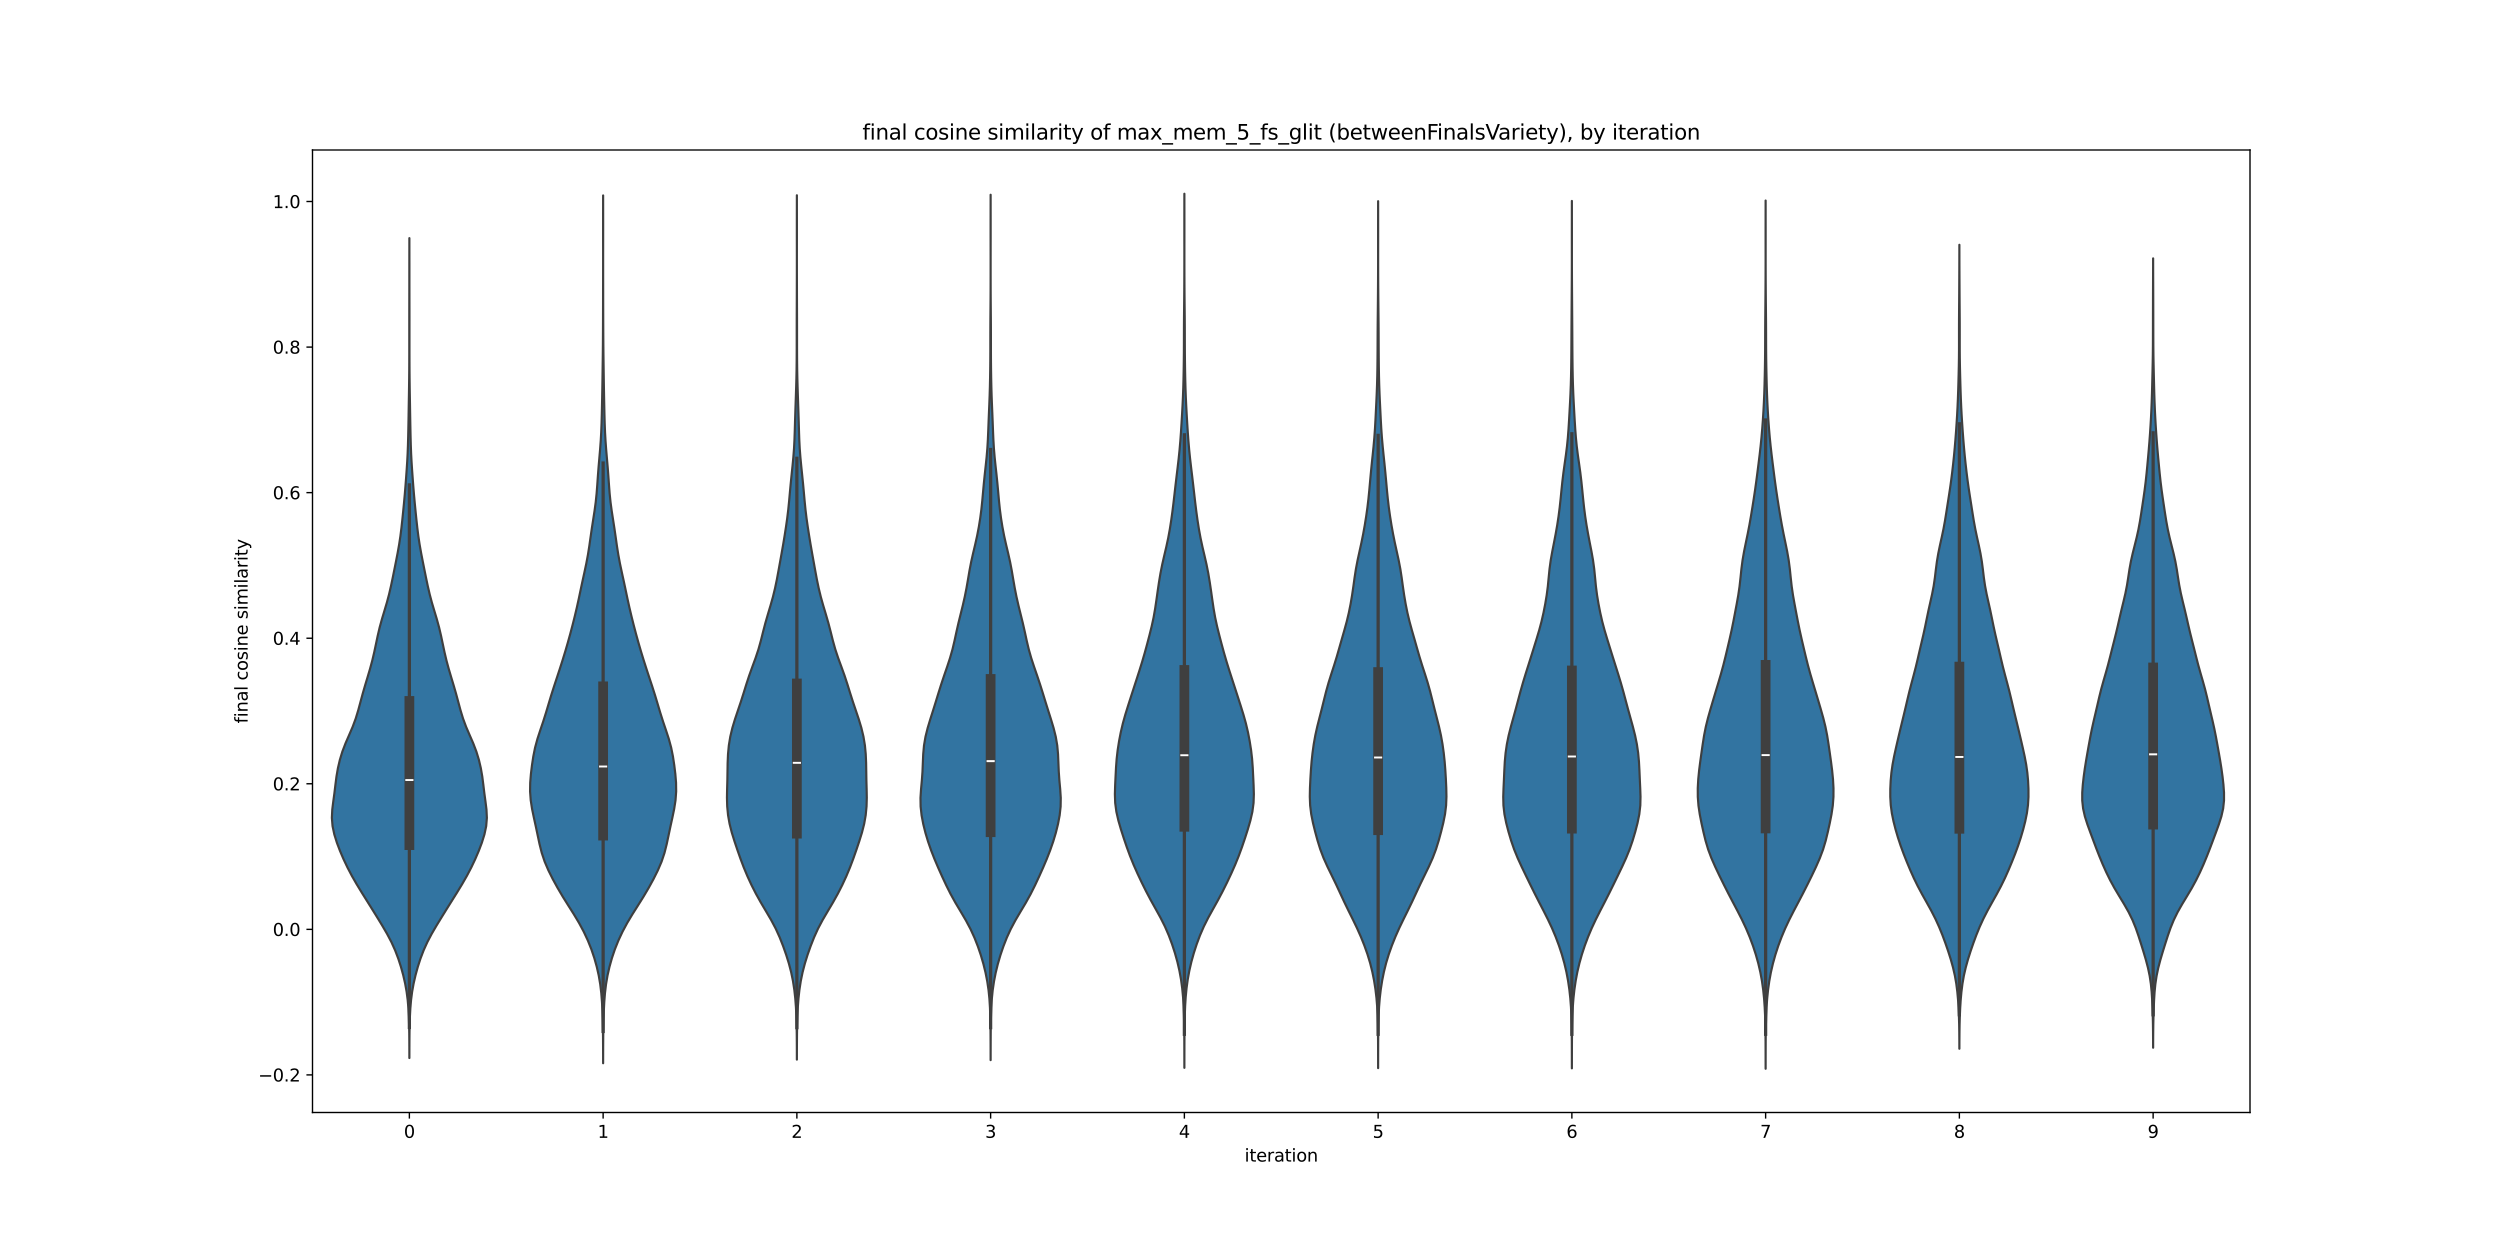 <?xml version="1.0" encoding="utf-8" standalone="no"?>
<!DOCTYPE svg PUBLIC "-//W3C//DTD SVG 1.1//EN"
  "http://www.w3.org/Graphics/SVG/1.1/DTD/svg11.dtd">
<svg xmlns:xlink="http://www.w3.org/1999/xlink" width="1440pt" height="720pt" viewBox="0 0 1440 720" xmlns="http://www.w3.org/2000/svg" version="1.1">
 <defs>
  <style type="text/css">*{stroke-linejoin: round; stroke-linecap: butt}</style>
 </defs>
 <g id="figure_1">
  <g id="patch_1">
   <path d="M 0 720 
L 1440 720 
L 1440 0 
L 0 0 
z
" style="fill: #ffffff"/>
  </g>
  <g id="axes_1">
   <g id="patch_2">
    <path d="M 180 640.8 
L 1296 640.8 
L 1296 86.4 
L 180 86.4 
z
" style="fill: #ffffff"/>
   </g>
   <g id="PolyCollection_1">
    <defs>
     <path id="m213037fac4" d="M 235.804 -110.585 
L 235.796 -110.585 
L 235.788 -115.355 
L 235.768 -120.125 
L 235.726 -124.895 
L 235.643 -129.665 
L 235.495 -134.436 
L 235.241 -139.206 
L 234.831 -143.976 
L 234.212 -148.746 
L 233.354 -153.516 
L 232.261 -158.286 
L 230.951 -163.057 
L 229.412 -167.827 
L 227.595 -172.597 
L 225.436 -177.367 
L 222.925 -182.137 
L 220.145 -186.908 
L 217.231 -191.678 
L 214.272 -196.448 
L 211.289 -201.218 
L 208.306 -205.988 
L 205.397 -210.758 
L 202.662 -215.529 
L 200.162 -220.299 
L 197.897 -225.069 
L 195.851 -229.839 
L 194.046 -234.609 
L 192.565 -239.379 
L 191.552 -244.15 
L 191.16 -248.92 
L 191.387 -253.69 
L 191.984 -258.46 
L 192.63 -263.23 
L 193.2 -268.001 
L 193.814 -272.771 
L 194.64 -277.541 
L 195.754 -282.311 
L 197.203 -287.081 
L 199.02 -291.851 
L 201.096 -296.622 
L 203.144 -301.392 
L 204.908 -306.162 
L 206.357 -310.932 
L 207.638 -315.702 
L 208.924 -320.472 
L 210.3 -325.243 
L 211.739 -330.013 
L 213.147 -334.783 
L 214.433 -339.553 
L 215.56 -344.323 
L 216.57 -349.094 
L 217.572 -353.864 
L 218.694 -358.634 
L 219.998 -363.404 
L 221.429 -368.174 
L 222.842 -372.944 
L 224.111 -377.715 
L 225.216 -382.485 
L 226.215 -387.255 
L 227.176 -392.025 
L 228.128 -396.795 
L 229.053 -401.565 
L 229.898 -406.336 
L 230.62 -411.106 
L 231.222 -415.876 
L 231.742 -420.646 
L 232.226 -425.416 
L 232.694 -430.186 
L 233.132 -434.957 
L 233.527 -439.727 
L 233.889 -444.497 
L 234.233 -449.267 
L 234.546 -454.037 
L 234.798 -458.808 
L 234.978 -463.578 
L 235.106 -468.348 
L 235.209 -473.118 
L 235.299 -477.888 
L 235.378 -482.658 
L 235.456 -487.429 
L 235.536 -492.199 
L 235.613 -496.969 
L 235.675 -501.739 
L 235.716 -506.509 
L 235.737 -511.279 
L 235.746 -516.05 
L 235.749 -520.82 
L 235.748 -525.59 
L 235.746 -530.36 
L 235.744 -535.13 
L 235.748 -539.901 
L 235.757 -544.671 
L 235.767 -549.441 
L 235.773 -554.211 
L 235.776 -558.981 
L 235.777 -563.751 
L 235.78 -568.522 
L 235.787 -573.292 
L 235.793 -578.062 
L 235.797 -582.832 
L 235.803 -582.832 
L 235.803 -582.832 
L 235.807 -578.062 
L 235.813 -573.292 
L 235.82 -568.522 
L 235.823 -563.751 
L 235.824 -558.981 
L 235.827 -554.211 
L 235.833 -549.441 
L 235.843 -544.671 
L 235.852 -539.901 
L 235.856 -535.13 
L 235.854 -530.36 
L 235.852 -525.59 
L 235.851 -520.82 
L 235.854 -516.05 
L 235.863 -511.279 
L 235.884 -506.509 
L 235.925 -501.739 
L 235.987 -496.969 
L 236.064 -492.199 
L 236.144 -487.429 
L 236.222 -482.658 
L 236.301 -477.888 
L 236.391 -473.118 
L 236.494 -468.348 
L 236.622 -463.578 
L 236.802 -458.808 
L 237.054 -454.037 
L 237.367 -449.267 
L 237.711 -444.497 
L 238.073 -439.727 
L 238.468 -434.957 
L 238.906 -430.186 
L 239.374 -425.416 
L 239.858 -420.646 
L 240.378 -415.876 
L 240.98 -411.106 
L 241.702 -406.336 
L 242.547 -401.565 
L 243.472 -396.795 
L 244.424 -392.025 
L 245.385 -387.255 
L 246.384 -382.485 
L 247.489 -377.715 
L 248.758 -372.944 
L 250.171 -368.174 
L 251.602 -363.404 
L 252.906 -358.634 
L 254.028 -353.864 
L 255.03 -349.094 
L 256.04 -344.323 
L 257.167 -339.553 
L 258.453 -334.783 
L 259.861 -330.013 
L 261.3 -325.243 
L 262.676 -320.472 
L 263.962 -315.702 
L 265.243 -310.932 
L 266.692 -306.162 
L 268.456 -301.392 
L 270.504 -296.622 
L 272.58 -291.851 
L 274.397 -287.081 
L 275.846 -282.311 
L 276.96 -277.541 
L 277.786 -272.771 
L 278.4 -268.001 
L 278.97 -263.23 
L 279.616 -258.46 
L 280.213 -253.69 
L 280.44 -248.92 
L 280.048 -244.15 
L 279.035 -239.379 
L 277.554 -234.609 
L 275.749 -229.839 
L 273.703 -225.069 
L 271.438 -220.299 
L 268.938 -215.529 
L 266.203 -210.758 
L 263.294 -205.988 
L 260.311 -201.218 
L 257.328 -196.448 
L 254.369 -191.678 
L 251.455 -186.908 
L 248.675 -182.137 
L 246.164 -177.367 
L 244.005 -172.597 
L 242.188 -167.827 
L 240.649 -163.057 
L 239.339 -158.286 
L 238.246 -153.516 
L 237.388 -148.746 
L 236.769 -143.976 
L 236.359 -139.206 
L 236.105 -134.436 
L 235.957 -129.665 
L 235.874 -124.895 
L 235.832 -120.125 
L 235.812 -115.355 
L 235.804 -110.585 
z
" style="stroke: #3f3f3f; stroke-width: 1.25"/>
    </defs>
    <g clip-path="url(#pfcedbedfc1)">
     <use xlink:href="#m213037fac4" x="0" y="720" style="fill: #3274a1; stroke: #3f3f3f; stroke-width: 1.25"/>
    </g>
   </g>
   <g id="PolyCollection_2">
    <defs>
     <path id="meca28b9b97" d="M 347.403 -107.575 
L 347.397 -107.575 
L 347.39 -112.624 
L 347.373 -117.673 
L 347.34 -122.722 
L 347.277 -127.771 
L 347.168 -132.82 
L 346.996 -137.869 
L 346.733 -142.918 
L 346.336 -147.967 
L 345.738 -153.016 
L 344.88 -158.065 
L 343.74 -163.114 
L 342.324 -168.163 
L 340.622 -173.212 
L 338.603 -178.261 
L 336.244 -183.31 
L 333.538 -188.359 
L 330.518 -193.408 
L 327.321 -198.457 
L 324.159 -203.506 
L 321.178 -208.555 
L 318.408 -213.604 
L 315.885 -218.653 
L 313.729 -223.702 
L 312.046 -228.751 
L 310.773 -233.8 
L 309.701 -238.849 
L 308.637 -243.898 
L 307.528 -248.947 
L 306.483 -253.996 
L 305.696 -259.045 
L 305.324 -264.094 
L 305.394 -269.143 
L 305.807 -274.192 
L 306.42 -279.24 
L 307.184 -284.289 
L 308.196 -289.338 
L 309.562 -294.387 
L 311.208 -299.436 
L 312.912 -304.485 
L 314.507 -309.534 
L 316.008 -314.583 
L 317.53 -319.632 
L 319.138 -324.681 
L 320.802 -329.73 
L 322.461 -334.779 
L 324.074 -339.828 
L 325.621 -344.877 
L 327.09 -349.926 
L 328.486 -354.975 
L 329.814 -360.024 
L 331.079 -365.073 
L 332.274 -370.122 
L 333.385 -375.171 
L 334.444 -380.22 
L 335.517 -385.269 
L 336.625 -390.318 
L 337.697 -395.367 
L 338.644 -400.416 
L 339.44 -405.465 
L 340.153 -410.514 
L 340.881 -415.563 
L 341.662 -420.612 
L 342.444 -425.661 
L 343.128 -430.71 
L 343.649 -435.759 
L 344.037 -440.808 
L 344.387 -445.857 
L 344.775 -450.906 
L 345.211 -455.955 
L 345.645 -461.004 
L 346.019 -466.053 
L 346.302 -471.102 
L 346.499 -476.151 
L 346.637 -481.2 
L 346.747 -486.249 
L 346.848 -491.298 
L 346.939 -496.347 
L 347.018 -501.396 
L 347.09 -506.445 
L 347.16 -511.494 
L 347.223 -516.543 
L 347.27 -521.592 
L 347.301 -526.641 
L 347.323 -531.69 
L 347.341 -536.739 
L 347.355 -541.788 
L 347.366 -546.837 
L 347.374 -551.886 
L 347.382 -556.935 
L 347.389 -561.984 
L 347.394 -567.033 
L 347.395 -572.082 
L 347.391 -577.131 
L 347.385 -582.18 
L 347.381 -587.229 
L 347.382 -592.278 
L 347.387 -597.327 
L 347.393 -602.375 
L 347.397 -607.424 
L 347.403 -607.424 
L 347.403 -607.424 
L 347.407 -602.375 
L 347.413 -597.327 
L 347.418 -592.278 
L 347.419 -587.229 
L 347.415 -582.18 
L 347.409 -577.131 
L 347.405 -572.082 
L 347.406 -567.033 
L 347.411 -561.984 
L 347.418 -556.935 
L 347.426 -551.886 
L 347.434 -546.837 
L 347.445 -541.788 
L 347.459 -536.739 
L 347.477 -531.69 
L 347.499 -526.641 
L 347.53 -521.592 
L 347.577 -516.543 
L 347.64 -511.494 
L 347.71 -506.445 
L 347.782 -501.396 
L 347.861 -496.347 
L 347.952 -491.298 
L 348.053 -486.249 
L 348.163 -481.2 
L 348.301 -476.151 
L 348.498 -471.102 
L 348.781 -466.053 
L 349.155 -461.004 
L 349.589 -455.955 
L 350.025 -450.906 
L 350.413 -445.857 
L 350.763 -440.808 
L 351.151 -435.759 
L 351.672 -430.71 
L 352.356 -425.661 
L 353.138 -420.612 
L 353.919 -415.563 
L 354.647 -410.514 
L 355.36 -405.465 
L 356.156 -400.416 
L 357.103 -395.367 
L 358.175 -390.318 
L 359.283 -385.269 
L 360.356 -380.22 
L 361.415 -375.171 
L 362.526 -370.122 
L 363.721 -365.073 
L 364.986 -360.024 
L 366.314 -354.975 
L 367.71 -349.926 
L 369.179 -344.877 
L 370.726 -339.828 
L 372.339 -334.779 
L 373.998 -329.73 
L 375.662 -324.681 
L 377.27 -319.632 
L 378.792 -314.583 
L 380.293 -309.534 
L 381.888 -304.485 
L 383.592 -299.436 
L 385.238 -294.387 
L 386.604 -289.338 
L 387.616 -284.289 
L 388.38 -279.24 
L 388.993 -274.192 
L 389.406 -269.143 
L 389.476 -264.094 
L 389.104 -259.045 
L 388.317 -253.996 
L 387.272 -248.947 
L 386.163 -243.898 
L 385.099 -238.849 
L 384.027 -233.8 
L 382.754 -228.751 
L 381.071 -223.702 
L 378.915 -218.653 
L 376.392 -213.604 
L 373.622 -208.555 
L 370.641 -203.506 
L 367.479 -198.457 
L 364.282 -193.408 
L 361.262 -188.359 
L 358.556 -183.31 
L 356.197 -178.261 
L 354.178 -173.212 
L 352.476 -168.163 
L 351.06 -163.114 
L 349.92 -158.065 
L 349.062 -153.016 
L 348.464 -147.967 
L 348.067 -142.918 
L 347.804 -137.869 
L 347.632 -132.82 
L 347.523 -127.771 
L 347.46 -122.722 
L 347.427 -117.673 
L 347.41 -112.624 
L 347.403 -107.575 
z
" style="stroke: #3f3f3f; stroke-width: 1.25"/>
    </defs>
    <g clip-path="url(#pfcedbedfc1)">
     <use xlink:href="#meca28b9b97" x="0" y="720" style="fill: #3274a1; stroke: #3f3f3f; stroke-width: 1.25"/>
    </g>
   </g>
   <g id="PolyCollection_3">
    <defs>
     <path id="m995ebf9211" d="M 459.004 -109.673 
L 458.996 -109.673 
L 458.988 -114.702 
L 458.967 -119.731 
L 458.925 -124.759 
L 458.846 -129.788 
L 458.703 -134.817 
L 458.461 -139.845 
L 458.08 -144.874 
L 457.523 -149.903 
L 456.749 -154.931 
L 455.716 -159.96 
L 454.403 -164.989 
L 452.839 -170.017 
L 451.071 -175.046 
L 449.094 -180.075 
L 446.811 -185.104 
L 444.145 -190.132 
L 441.194 -195.161 
L 438.21 -200.19 
L 435.406 -205.218 
L 432.85 -210.247 
L 430.527 -215.276 
L 428.426 -220.304 
L 426.525 -225.333 
L 424.761 -230.362 
L 423.074 -235.39 
L 421.515 -240.419 
L 420.239 -245.448 
L 419.355 -250.477 
L 418.868 -255.505 
L 418.728 -260.534 
L 418.82 -265.563 
L 418.958 -270.591 
L 419.037 -275.62 
L 419.118 -280.649 
L 419.339 -285.677 
L 419.821 -290.706 
L 420.65 -295.735 
L 421.852 -300.764 
L 423.368 -305.792 
L 425.057 -310.821 
L 426.748 -315.85 
L 428.347 -320.878 
L 429.906 -325.907 
L 431.56 -330.936 
L 433.366 -335.964 
L 435.211 -340.993 
L 436.881 -346.022 
L 438.279 -351.05 
L 439.532 -356.079 
L 440.845 -361.108 
L 442.295 -366.137 
L 443.799 -371.165 
L 445.212 -376.194 
L 446.437 -381.223 
L 447.479 -386.251 
L 448.412 -391.28 
L 449.318 -396.309 
L 450.223 -401.337 
L 451.102 -406.366 
L 451.932 -411.395 
L 452.713 -416.424 
L 453.431 -421.452 
L 454.042 -426.481 
L 454.542 -431.51 
L 454.993 -436.538 
L 455.463 -441.567 
L 455.971 -446.596 
L 456.491 -451.624 
L 456.973 -456.653 
L 457.356 -461.682 
L 457.612 -466.71 
L 457.782 -471.739 
L 457.927 -476.768 
L 458.083 -481.797 
L 458.25 -486.825 
L 458.421 -491.854 
L 458.583 -496.883 
L 458.72 -501.911 
L 458.819 -506.94 
L 458.876 -511.969 
L 458.902 -516.997 
L 458.909 -522.026 
L 458.909 -527.055 
L 458.912 -532.083 
L 458.922 -537.112 
L 458.937 -542.141 
L 458.952 -547.17 
L 458.966 -552.198 
L 458.978 -557.227 
L 458.988 -562.256 
L 458.994 -567.284 
L 458.995 -572.313 
L 458.991 -577.342 
L 458.985 -582.37 
L 458.981 -587.399 
L 458.982 -592.428 
L 458.987 -597.457 
L 458.993 -602.485 
L 458.997 -607.514 
L 459.003 -607.514 
L 459.003 -607.514 
L 459.007 -602.485 
L 459.013 -597.457 
L 459.018 -592.428 
L 459.019 -587.399 
L 459.015 -582.37 
L 459.009 -577.342 
L 459.005 -572.313 
L 459.006 -567.284 
L 459.012 -562.256 
L 459.022 -557.227 
L 459.034 -552.198 
L 459.048 -547.17 
L 459.063 -542.141 
L 459.078 -537.112 
L 459.088 -532.083 
L 459.091 -527.055 
L 459.091 -522.026 
L 459.098 -516.997 
L 459.124 -511.969 
L 459.181 -506.94 
L 459.28 -501.911 
L 459.417 -496.883 
L 459.579 -491.854 
L 459.75 -486.825 
L 459.917 -481.797 
L 460.073 -476.768 
L 460.218 -471.739 
L 460.388 -466.71 
L 460.644 -461.682 
L 461.027 -456.653 
L 461.509 -451.624 
L 462.029 -446.596 
L 462.537 -441.567 
L 463.007 -436.538 
L 463.458 -431.51 
L 463.958 -426.481 
L 464.569 -421.452 
L 465.287 -416.424 
L 466.068 -411.395 
L 466.898 -406.366 
L 467.777 -401.337 
L 468.682 -396.309 
L 469.588 -391.28 
L 470.521 -386.251 
L 471.563 -381.223 
L 472.788 -376.194 
L 474.201 -371.165 
L 475.705 -366.137 
L 477.155 -361.108 
L 478.468 -356.079 
L 479.721 -351.05 
L 481.119 -346.022 
L 482.789 -340.993 
L 484.634 -335.964 
L 486.44 -330.936 
L 488.094 -325.907 
L 489.653 -320.878 
L 491.252 -315.85 
L 492.943 -310.821 
L 494.632 -305.792 
L 496.148 -300.764 
L 497.35 -295.735 
L 498.179 -290.706 
L 498.661 -285.677 
L 498.882 -280.649 
L 498.963 -275.62 
L 499.042 -270.591 
L 499.18 -265.563 
L 499.272 -260.534 
L 499.132 -255.505 
L 498.645 -250.477 
L 497.761 -245.448 
L 496.485 -240.419 
L 494.926 -235.39 
L 493.239 -230.362 
L 491.475 -225.333 
L 489.574 -220.304 
L 487.473 -215.276 
L 485.15 -210.247 
L 482.594 -205.218 
L 479.79 -200.19 
L 476.806 -195.161 
L 473.855 -190.132 
L 471.189 -185.104 
L 468.906 -180.075 
L 466.929 -175.046 
L 465.161 -170.017 
L 463.597 -164.989 
L 462.284 -159.96 
L 461.251 -154.931 
L 460.477 -149.903 
L 459.92 -144.874 
L 459.539 -139.845 
L 459.297 -134.817 
L 459.154 -129.788 
L 459.075 -124.759 
L 459.033 -119.731 
L 459.012 -114.702 
L 459.004 -109.673 
z
" style="stroke: #3f3f3f; stroke-width: 1.25"/>
    </defs>
    <g clip-path="url(#pfcedbedfc1)">
     <use xlink:href="#m995ebf9211" x="0" y="720" style="fill: #3274a1; stroke: #3f3f3f; stroke-width: 1.25"/>
    </g>
   </g>
   <g id="PolyCollection_4">
    <defs>
     <path id="mb323a9e371" d="M 570.604 -109.374 
L 570.596 -109.374 
L 570.589 -114.409 
L 570.574 -119.444 
L 570.546 -124.478 
L 570.495 -129.513 
L 570.401 -134.548 
L 570.223 -139.583 
L 569.909 -144.617 
L 569.402 -149.652 
L 568.662 -154.687 
L 567.674 -159.722 
L 566.442 -164.756 
L 564.974 -169.791 
L 563.268 -174.826 
L 561.296 -179.861 
L 558.99 -184.895 
L 556.304 -189.93 
L 553.335 -194.965 
L 550.336 -199.999 
L 547.546 -205.034 
L 545.023 -210.069 
L 542.674 -215.104 
L 540.419 -220.138 
L 538.276 -225.173 
L 536.309 -230.208 
L 534.561 -235.243 
L 533.049 -240.277 
L 531.796 -245.312 
L 530.843 -250.347 
L 530.28 -255.382 
L 530.199 -260.416 
L 530.528 -265.451 
L 530.996 -270.486 
L 531.351 -275.52 
L 531.555 -280.555 
L 531.769 -285.59 
L 532.227 -290.625 
L 533.084 -295.659 
L 534.338 -300.694 
L 535.85 -305.729 
L 537.449 -310.764 
L 539.02 -315.798 
L 540.561 -320.833 
L 542.146 -325.868 
L 543.827 -330.902 
L 545.561 -335.937 
L 547.212 -340.972 
L 548.641 -346.007 
L 549.83 -351.041 
L 550.916 -356.076 
L 552.061 -361.111 
L 553.301 -366.146 
L 554.547 -371.18 
L 555.695 -376.215 
L 556.695 -381.25 
L 557.572 -386.285 
L 558.426 -391.319 
L 559.392 -396.354 
L 560.522 -401.389 
L 561.721 -406.423 
L 562.841 -411.458 
L 563.805 -416.493 
L 564.611 -421.528 
L 565.271 -426.562 
L 565.797 -431.597 
L 566.247 -436.632 
L 566.705 -441.667 
L 567.218 -446.701 
L 567.769 -451.736 
L 568.293 -456.771 
L 568.717 -461.806 
L 569.017 -466.84 
L 569.23 -471.875 
L 569.42 -476.91 
L 569.624 -481.944 
L 569.836 -486.979 
L 570.027 -492.014 
L 570.175 -497.049 
L 570.283 -502.083 
L 570.359 -507.118 
L 570.406 -512.153 
L 570.428 -517.188 
L 570.432 -522.222 
L 570.433 -527.257 
L 570.444 -532.292 
L 570.473 -537.327 
L 570.514 -542.361 
L 570.553 -547.396 
L 570.579 -552.431 
L 570.592 -557.465 
L 570.597 -562.5 
L 570.598 -567.535 
L 570.596 -572.57 
L 570.591 -577.604 
L 570.585 -582.639 
L 570.581 -587.674 
L 570.583 -592.709 
L 570.588 -597.743 
L 570.594 -602.778 
L 570.597 -607.813 
L 570.603 -607.813 
L 570.603 -607.813 
L 570.606 -602.778 
L 570.612 -597.743 
L 570.617 -592.709 
L 570.619 -587.674 
L 570.615 -582.639 
L 570.609 -577.604 
L 570.604 -572.57 
L 570.602 -567.535 
L 570.603 -562.5 
L 570.608 -557.465 
L 570.621 -552.431 
L 570.647 -547.396 
L 570.686 -542.361 
L 570.727 -537.327 
L 570.756 -532.292 
L 570.767 -527.257 
L 570.768 -522.222 
L 570.772 -517.188 
L 570.794 -512.153 
L 570.841 -507.118 
L 570.917 -502.083 
L 571.025 -497.049 
L 571.173 -492.014 
L 571.364 -486.979 
L 571.576 -481.944 
L 571.78 -476.91 
L 571.97 -471.875 
L 572.183 -466.84 
L 572.483 -461.806 
L 572.907 -456.771 
L 573.431 -451.736 
L 573.982 -446.701 
L 574.495 -441.667 
L 574.953 -436.632 
L 575.403 -431.597 
L 575.929 -426.562 
L 576.589 -421.528 
L 577.395 -416.493 
L 578.359 -411.458 
L 579.479 -406.423 
L 580.678 -401.389 
L 581.808 -396.354 
L 582.774 -391.319 
L 583.628 -386.285 
L 584.505 -381.25 
L 585.505 -376.215 
L 586.653 -371.18 
L 587.899 -366.146 
L 589.139 -361.111 
L 590.284 -356.076 
L 591.37 -351.041 
L 592.559 -346.007 
L 593.988 -340.972 
L 595.639 -335.937 
L 597.373 -330.902 
L 599.054 -325.868 
L 600.639 -320.833 
L 602.18 -315.798 
L 603.751 -310.764 
L 605.35 -305.729 
L 606.862 -300.694 
L 608.116 -295.659 
L 608.973 -290.625 
L 609.431 -285.59 
L 609.645 -280.555 
L 609.849 -275.52 
L 610.204 -270.486 
L 610.672 -265.451 
L 611.001 -260.416 
L 610.92 -255.382 
L 610.357 -250.347 
L 609.404 -245.312 
L 608.151 -240.277 
L 606.639 -235.243 
L 604.891 -230.208 
L 602.924 -225.173 
L 600.781 -220.138 
L 598.526 -215.104 
L 596.177 -210.069 
L 593.654 -205.034 
L 590.864 -199.999 
L 587.865 -194.965 
L 584.896 -189.93 
L 582.21 -184.895 
L 579.904 -179.861 
L 577.932 -174.826 
L 576.226 -169.791 
L 574.758 -164.756 
L 573.526 -159.722 
L 572.538 -154.687 
L 571.798 -149.652 
L 571.291 -144.617 
L 570.977 -139.583 
L 570.799 -134.548 
L 570.705 -129.513 
L 570.654 -124.478 
L 570.626 -119.444 
L 570.611 -114.409 
L 570.604 -109.374 
z
" style="stroke: #3f3f3f; stroke-width: 1.25"/>
    </defs>
    <g clip-path="url(#pfcedbedfc1)">
     <use xlink:href="#mb323a9e371" x="0" y="720" style="fill: #3274a1; stroke: #3f3f3f; stroke-width: 1.25"/>
    </g>
   </g>
   <g id="PolyCollection_5">
    <defs>
     <path id="md0830337ed" d="M 682.203 -104.936 
L 682.197 -104.936 
L 682.192 -110.021 
L 682.182 -115.107 
L 682.164 -120.192 
L 682.132 -125.278 
L 682.071 -130.363 
L 681.958 -135.449 
L 681.761 -140.534 
L 681.442 -145.62 
L 680.956 -150.705 
L 680.265 -155.791 
L 679.342 -160.876 
L 678.172 -165.962 
L 676.754 -171.047 
L 675.103 -176.133 
L 673.208 -181.218 
L 671.006 -186.304 
L 668.45 -191.389 
L 665.642 -196.475 
L 662.809 -201.56 
L 660.121 -206.646 
L 657.597 -211.731 
L 655.199 -216.817 
L 652.946 -221.902 
L 650.887 -226.988 
L 649.021 -232.073 
L 647.295 -237.159 
L 645.667 -242.244 
L 644.192 -247.33 
L 643.029 -252.415 
L 642.35 -257.501 
L 642.177 -262.586 
L 642.324 -267.672 
L 642.562 -272.757 
L 642.821 -277.843 
L 643.199 -282.928 
L 643.786 -288.014 
L 644.58 -293.099 
L 645.56 -298.185 
L 646.752 -303.27 
L 648.171 -308.356 
L 649.748 -313.441 
L 651.379 -318.527 
L 653.019 -323.612 
L 654.672 -328.698 
L 656.314 -333.783 
L 657.893 -338.869 
L 659.371 -343.954 
L 660.761 -349.04 
L 662.097 -354.125 
L 663.358 -359.211 
L 664.46 -364.296 
L 665.355 -369.382 
L 666.106 -374.467 
L 666.821 -379.553 
L 667.573 -384.638 
L 668.422 -389.724 
L 669.429 -394.809 
L 670.587 -399.895 
L 671.784 -404.98 
L 672.878 -410.066 
L 673.811 -415.151 
L 674.609 -420.237 
L 675.311 -425.322 
L 675.939 -430.408 
L 676.524 -435.493 
L 677.106 -440.579 
L 677.707 -445.664 
L 678.322 -450.75 
L 678.911 -455.835 
L 679.434 -460.921 
L 679.872 -466.006 
L 680.24 -471.092 
L 680.562 -476.177 
L 680.861 -481.263 
L 681.138 -486.348 
L 681.377 -491.434 
L 681.561 -496.519 
L 681.696 -501.605 
L 681.794 -506.69 
L 681.867 -511.776 
L 681.916 -516.861 
L 681.94 -521.947 
L 681.948 -527.032 
L 681.961 -532.118 
L 681.994 -537.203 
L 682.044 -542.289 
L 682.095 -547.374 
L 682.134 -552.46 
L 682.161 -557.545 
L 682.179 -562.631 
L 682.189 -567.716 
L 682.192 -572.802 
L 682.19 -577.887 
L 682.185 -582.973 
L 682.182 -588.058 
L 682.183 -593.144 
L 682.188 -598.229 
L 682.194 -603.315 
L 682.198 -608.4 
L 682.202 -608.4 
L 682.202 -608.4 
L 682.206 -603.315 
L 682.212 -598.229 
L 682.217 -593.144 
L 682.218 -588.058 
L 682.215 -582.973 
L 682.21 -577.887 
L 682.208 -572.802 
L 682.211 -567.716 
L 682.221 -562.631 
L 682.239 -557.545 
L 682.266 -552.46 
L 682.305 -547.374 
L 682.356 -542.289 
L 682.406 -537.203 
L 682.439 -532.118 
L 682.452 -527.032 
L 682.46 -521.947 
L 682.484 -516.861 
L 682.533 -511.776 
L 682.606 -506.69 
L 682.704 -501.605 
L 682.839 -496.519 
L 683.023 -491.434 
L 683.262 -486.348 
L 683.539 -481.263 
L 683.838 -476.177 
L 684.16 -471.092 
L 684.528 -466.006 
L 684.966 -460.921 
L 685.489 -455.835 
L 686.078 -450.75 
L 686.693 -445.664 
L 687.294 -440.579 
L 687.876 -435.493 
L 688.461 -430.408 
L 689.089 -425.322 
L 689.791 -420.237 
L 690.589 -415.151 
L 691.522 -410.066 
L 692.616 -404.98 
L 693.813 -399.895 
L 694.971 -394.809 
L 695.978 -389.724 
L 696.827 -384.638 
L 697.579 -379.553 
L 698.294 -374.467 
L 699.045 -369.382 
L 699.94 -364.296 
L 701.042 -359.211 
L 702.303 -354.125 
L 703.639 -349.04 
L 705.029 -343.954 
L 706.507 -338.869 
L 708.086 -333.783 
L 709.728 -328.698 
L 711.381 -323.612 
L 713.021 -318.527 
L 714.652 -313.441 
L 716.229 -308.356 
L 717.648 -303.27 
L 718.84 -298.185 
L 719.82 -293.099 
L 720.614 -288.014 
L 721.201 -282.928 
L 721.579 -277.843 
L 721.838 -272.757 
L 722.076 -267.672 
L 722.223 -262.586 
L 722.05 -257.501 
L 721.371 -252.415 
L 720.208 -247.33 
L 718.733 -242.244 
L 717.105 -237.159 
L 715.379 -232.073 
L 713.513 -226.988 
L 711.454 -221.902 
L 709.201 -216.817 
L 706.803 -211.731 
L 704.279 -206.646 
L 701.591 -201.56 
L 698.758 -196.475 
L 695.95 -191.389 
L 693.394 -186.304 
L 691.192 -181.218 
L 689.297 -176.133 
L 687.646 -171.047 
L 686.228 -165.962 
L 685.058 -160.876 
L 684.135 -155.791 
L 683.444 -150.705 
L 682.958 -145.62 
L 682.639 -140.534 
L 682.442 -135.449 
L 682.329 -130.363 
L 682.268 -125.278 
L 682.236 -120.192 
L 682.218 -115.107 
L 682.208 -110.021 
L 682.203 -104.936 
z
" style="stroke: #3f3f3f; stroke-width: 1.25"/>
    </defs>
    <g clip-path="url(#pfcedbedfc1)">
     <use xlink:href="#md0830337ed" x="0" y="720" style="fill: #3274a1; stroke: #3f3f3f; stroke-width: 1.25"/>
    </g>
   </g>
   <g id="PolyCollection_6">
    <defs>
     <path id="m065ed004b5" d="M 793.803 -104.773 
L 793.797 -104.773 
L 793.793 -109.816 
L 793.783 -114.86 
L 793.765 -119.904 
L 793.729 -124.948 
L 793.655 -129.992 
L 793.511 -135.035 
L 793.255 -140.079 
L 792.848 -145.123 
L 792.258 -150.167 
L 791.465 -155.211 
L 790.45 -160.254 
L 789.187 -165.298 
L 787.658 -170.342 
L 785.869 -175.386 
L 783.845 -180.43 
L 781.602 -185.473 
L 779.171 -190.517 
L 776.663 -195.561 
L 774.219 -200.605 
L 771.874 -205.649 
L 769.525 -210.693 
L 767.08 -215.736 
L 764.617 -220.78 
L 762.351 -225.824 
L 760.447 -230.868 
L 758.883 -235.912 
L 757.514 -240.955 
L 756.272 -245.999 
L 755.265 -251.043 
L 754.646 -256.087 
L 754.446 -261.131 
L 754.542 -266.174 
L 754.777 -271.218 
L 755.079 -276.262 
L 755.476 -281.306 
L 756.013 -286.35 
L 756.715 -291.393 
L 757.617 -296.437 
L 758.737 -301.481 
L 760.011 -306.525 
L 761.307 -311.569 
L 762.554 -316.612 
L 763.821 -321.656 
L 765.231 -326.7 
L 766.813 -331.744 
L 768.453 -336.788 
L 770.008 -341.831 
L 771.456 -346.875 
L 772.888 -351.919 
L 774.34 -356.963 
L 775.723 -362.007 
L 776.928 -367.05 
L 777.94 -372.094 
L 778.798 -377.138 
L 779.536 -382.182 
L 780.228 -387.226 
L 781.008 -392.269 
L 781.971 -397.313 
L 783.073 -402.357 
L 784.182 -407.401 
L 785.197 -412.445 
L 786.102 -417.488 
L 786.911 -422.532 
L 787.621 -427.576 
L 788.217 -432.62 
L 788.717 -437.664 
L 789.17 -442.707 
L 789.632 -447.751 
L 790.131 -452.795 
L 790.657 -457.839 
L 791.168 -462.883 
L 791.617 -467.927 
L 791.976 -472.97 
L 792.258 -478.014 
L 792.508 -483.058 
L 792.753 -488.102 
L 792.983 -493.146 
L 793.17 -498.189 
L 793.303 -503.233 
L 793.389 -508.277 
L 793.443 -513.321 
L 793.475 -518.365 
L 793.496 -523.408 
L 793.517 -528.452 
L 793.551 -533.496 
L 793.597 -538.54 
L 793.647 -543.584 
L 793.692 -548.627 
L 793.729 -553.671 
L 793.758 -558.715 
L 793.777 -563.759 
L 793.786 -568.803 
L 793.787 -573.846 
L 793.784 -578.89 
L 793.782 -583.934 
L 793.784 -588.978 
L 793.789 -594.022 
L 793.794 -599.065 
L 793.798 -604.109 
L 793.802 -604.109 
L 793.802 -604.109 
L 793.806 -599.065 
L 793.811 -594.022 
L 793.816 -588.978 
L 793.818 -583.934 
L 793.816 -578.89 
L 793.813 -573.846 
L 793.814 -568.803 
L 793.823 -563.759 
L 793.842 -558.715 
L 793.871 -553.671 
L 793.908 -548.627 
L 793.953 -543.584 
L 794.003 -538.54 
L 794.049 -533.496 
L 794.083 -528.452 
L 794.104 -523.408 
L 794.125 -518.365 
L 794.157 -513.321 
L 794.211 -508.277 
L 794.297 -503.233 
L 794.43 -498.189 
L 794.617 -493.146 
L 794.847 -488.102 
L 795.092 -483.058 
L 795.342 -478.014 
L 795.624 -472.97 
L 795.983 -467.927 
L 796.432 -462.883 
L 796.943 -457.839 
L 797.469 -452.795 
L 797.968 -447.751 
L 798.43 -442.707 
L 798.883 -437.664 
L 799.383 -432.62 
L 799.979 -427.576 
L 800.689 -422.532 
L 801.498 -417.488 
L 802.403 -412.445 
L 803.418 -407.401 
L 804.527 -402.357 
L 805.629 -397.313 
L 806.592 -392.269 
L 807.372 -387.226 
L 808.064 -382.182 
L 808.802 -377.138 
L 809.66 -372.094 
L 810.672 -367.05 
L 811.877 -362.007 
L 813.26 -356.963 
L 814.712 -351.919 
L 816.144 -346.875 
L 817.592 -341.831 
L 819.147 -336.788 
L 820.787 -331.744 
L 822.369 -326.7 
L 823.779 -321.656 
L 825.046 -316.612 
L 826.293 -311.569 
L 827.589 -306.525 
L 828.863 -301.481 
L 829.983 -296.437 
L 830.885 -291.393 
L 831.587 -286.35 
L 832.124 -281.306 
L 832.521 -276.262 
L 832.823 -271.218 
L 833.058 -266.174 
L 833.154 -261.131 
L 832.954 -256.087 
L 832.335 -251.043 
L 831.328 -245.999 
L 830.086 -240.955 
L 828.717 -235.912 
L 827.153 -230.868 
L 825.249 -225.824 
L 822.983 -220.78 
L 820.52 -215.736 
L 818.075 -210.693 
L 815.726 -205.649 
L 813.381 -200.605 
L 810.937 -195.561 
L 808.429 -190.517 
L 805.998 -185.473 
L 803.755 -180.43 
L 801.731 -175.386 
L 799.942 -170.342 
L 798.413 -165.298 
L 797.15 -160.254 
L 796.135 -155.211 
L 795.342 -150.167 
L 794.752 -145.123 
L 794.345 -140.079 
L 794.089 -135.035 
L 793.945 -129.992 
L 793.871 -124.948 
L 793.835 -119.904 
L 793.817 -114.86 
L 793.807 -109.816 
L 793.803 -104.773 
z
" style="stroke: #3f3f3f; stroke-width: 1.25"/>
    </defs>
    <g clip-path="url(#pfcedbedfc1)">
     <use xlink:href="#m065ed004b5" x="0" y="720" style="fill: #3274a1; stroke: #3f3f3f; stroke-width: 1.25"/>
    </g>
   </g>
   <g id="PolyCollection_7">
    <defs>
     <path id="mf00520bc3e" d="M 905.403 -104.632 
L 905.397 -104.632 
L 905.392 -109.678 
L 905.382 -114.725 
L 905.363 -119.772 
L 905.327 -124.818 
L 905.255 -129.865 
L 905.117 -134.912 
L 904.874 -139.958 
L 904.489 -145.005 
L 903.937 -150.052 
L 903.195 -155.098 
L 902.243 -160.145 
L 901.058 -165.192 
L 899.632 -170.238 
L 897.971 -175.285 
L 896.082 -180.331 
L 893.954 -185.378 
L 891.585 -190.425 
L 889.038 -195.471 
L 886.43 -200.518 
L 883.865 -205.565 
L 881.372 -210.611 
L 878.916 -215.658 
L 876.487 -220.705 
L 874.174 -225.751 
L 872.122 -230.798 
L 870.385 -235.845 
L 868.89 -240.891 
L 867.582 -245.938 
L 866.56 -250.985 
L 865.983 -256.031 
L 865.866 -261.078 
L 866.036 -266.125 
L 866.271 -271.171 
L 866.486 -276.218 
L 866.759 -281.264 
L 867.222 -286.311 
L 867.961 -291.358 
L 868.991 -296.404 
L 870.264 -301.451 
L 871.663 -306.498 
L 873.063 -311.544 
L 874.413 -316.591 
L 875.763 -321.638 
L 877.192 -326.684 
L 878.727 -331.731 
L 880.321 -336.778 
L 881.912 -341.824 
L 883.484 -346.871 
L 885.05 -351.918 
L 886.56 -356.964 
L 887.911 -362.011 
L 889.06 -367.058 
L 890.048 -372.104 
L 890.888 -377.151 
L 891.539 -382.198 
L 892.029 -387.244 
L 892.531 -392.291 
L 893.22 -397.337 
L 894.117 -402.384 
L 895.106 -407.431 
L 896.072 -412.477 
L 896.955 -417.524 
L 897.725 -422.571 
L 898.372 -427.617 
L 898.914 -432.664 
L 899.411 -437.711 
L 899.934 -442.757 
L 900.541 -447.804 
L 901.238 -452.851 
L 901.952 -457.897 
L 902.587 -462.944 
L 903.089 -467.991 
L 903.473 -473.037 
L 903.786 -478.084 
L 904.071 -483.131 
L 904.344 -488.177 
L 904.588 -493.224 
L 904.78 -498.27 
L 904.916 -503.317 
L 905.008 -508.364 
L 905.069 -513.41 
L 905.109 -518.457 
L 905.137 -523.504 
L 905.162 -528.55 
L 905.191 -533.597 
L 905.224 -538.644 
L 905.258 -543.69 
L 905.292 -548.737 
L 905.325 -553.784 
L 905.355 -558.83 
L 905.376 -563.877 
L 905.386 -568.924 
L 905.387 -573.97 
L 905.384 -579.017 
L 905.382 -584.064 
L 905.384 -589.11 
L 905.389 -594.157 
L 905.394 -599.203 
L 905.398 -604.25 
L 905.402 -604.25 
L 905.402 -604.25 
L 905.406 -599.203 
L 905.411 -594.157 
L 905.416 -589.11 
L 905.418 -584.064 
L 905.416 -579.017 
L 905.413 -573.97 
L 905.414 -568.924 
L 905.424 -563.877 
L 905.445 -558.83 
L 905.475 -553.784 
L 905.508 -548.737 
L 905.542 -543.69 
L 905.576 -538.644 
L 905.609 -533.597 
L 905.638 -528.55 
L 905.663 -523.504 
L 905.691 -518.457 
L 905.731 -513.41 
L 905.792 -508.364 
L 905.884 -503.317 
L 906.02 -498.27 
L 906.212 -493.224 
L 906.456 -488.177 
L 906.729 -483.131 
L 907.014 -478.084 
L 907.327 -473.037 
L 907.711 -467.991 
L 908.213 -462.944 
L 908.848 -457.897 
L 909.562 -452.851 
L 910.259 -447.804 
L 910.866 -442.757 
L 911.389 -437.711 
L 911.886 -432.664 
L 912.428 -427.617 
L 913.075 -422.571 
L 913.845 -417.524 
L 914.728 -412.477 
L 915.694 -407.431 
L 916.683 -402.384 
L 917.58 -397.337 
L 918.269 -392.291 
L 918.771 -387.244 
L 919.261 -382.198 
L 919.912 -377.151 
L 920.752 -372.104 
L 921.74 -367.058 
L 922.889 -362.011 
L 924.24 -356.964 
L 925.75 -351.918 
L 927.316 -346.871 
L 928.888 -341.824 
L 930.479 -336.778 
L 932.073 -331.731 
L 933.609 -326.684 
L 935.037 -321.638 
L 936.387 -316.591 
L 937.737 -311.544 
L 939.137 -306.498 
L 940.536 -301.451 
L 941.809 -296.404 
L 942.839 -291.358 
L 943.578 -286.311 
L 944.041 -281.264 
L 944.314 -276.218 
L 944.529 -271.171 
L 944.764 -266.125 
L 944.934 -261.078 
L 944.817 -256.031 
L 944.24 -250.985 
L 943.218 -245.938 
L 941.91 -240.891 
L 940.415 -235.845 
L 938.678 -230.798 
L 936.626 -225.751 
L 934.313 -220.705 
L 931.884 -215.658 
L 929.428 -210.611 
L 926.935 -205.565 
L 924.37 -200.518 
L 921.762 -195.471 
L 919.215 -190.425 
L 916.846 -185.378 
L 914.718 -180.331 
L 912.829 -175.285 
L 911.168 -170.238 
L 909.742 -165.192 
L 908.557 -160.145 
L 907.605 -155.098 
L 906.863 -150.052 
L 906.311 -145.005 
L 905.926 -139.958 
L 905.683 -134.912 
L 905.545 -129.865 
L 905.473 -124.818 
L 905.437 -119.772 
L 905.418 -114.725 
L 905.408 -109.678 
L 905.403 -104.632 
z
" style="stroke: #3f3f3f; stroke-width: 1.25"/>
    </defs>
    <g clip-path="url(#pfcedbedfc1)">
     <use xlink:href="#mf00520bc3e" x="0" y="720" style="fill: #3274a1; stroke: #3f3f3f; stroke-width: 1.25"/>
    </g>
   </g>
   <g id="PolyCollection_8">
    <defs>
     <path id="m55536f8e6e" d="M 1017.003 -104.4 
L 1016.997 -104.4 
L 1016.992 -109.451 
L 1016.981 -114.503 
L 1016.961 -119.554 
L 1016.921 -124.605 
L 1016.845 -129.657 
L 1016.704 -134.708 
L 1016.469 -139.759 
L 1016.108 -144.811 
L 1015.593 -149.862 
L 1014.888 -154.913 
L 1013.961 -159.965 
L 1012.791 -165.016 
L 1011.379 -170.067 
L 1009.734 -175.119 
L 1007.856 -180.17 
L 1005.731 -185.221 
L 1003.355 -190.273 
L 1000.781 -195.324 
L 998.119 -200.375 
L 995.478 -205.427 
L 992.915 -210.478 
L 990.426 -215.529 
L 988.024 -220.581 
L 985.803 -225.632 
L 983.91 -230.683 
L 982.403 -235.735 
L 981.171 -240.786 
L 980.061 -245.837 
L 979.066 -250.889 
L 978.316 -255.94 
L 977.931 -260.991 
L 977.911 -266.043 
L 978.187 -271.094 
L 978.683 -276.145 
L 979.324 -281.197 
L 980.029 -286.248 
L 980.752 -291.299 
L 981.551 -296.351 
L 982.55 -301.402 
L 983.8 -306.453 
L 985.225 -311.505 
L 986.717 -316.556 
L 988.228 -321.607 
L 989.749 -326.659 
L 991.235 -331.71 
L 992.617 -336.761 
L 993.882 -341.813 
L 995.086 -346.864 
L 996.267 -351.915 
L 997.391 -356.967 
L 998.421 -362.018 
L 999.389 -367.069 
L 1000.342 -372.121 
L 1001.24 -377.172 
L 1001.979 -382.223 
L 1002.539 -387.275 
L 1003.058 -392.326 
L 1003.719 -397.377 
L 1004.596 -402.429 
L 1005.625 -407.48 
L 1006.678 -412.531 
L 1007.656 -417.583 
L 1008.539 -422.634 
L 1009.365 -427.685 
L 1010.164 -432.737 
L 1010.923 -437.788 
L 1011.623 -442.839 
L 1012.28 -447.891 
L 1012.92 -452.942 
L 1013.541 -457.993 
L 1014.116 -463.045 
L 1014.623 -468.096 
L 1015.058 -473.147 
L 1015.428 -478.199 
L 1015.744 -483.25 
L 1016.008 -488.301 
L 1016.216 -493.353 
L 1016.374 -498.404 
L 1016.498 -503.455 
L 1016.599 -508.507 
L 1016.674 -513.558 
L 1016.715 -518.609 
L 1016.73 -523.661 
L 1016.741 -528.712 
L 1016.765 -533.763 
L 1016.806 -538.815 
L 1016.852 -543.866 
L 1016.895 -548.917 
L 1016.931 -553.969 
L 1016.959 -559.02 
L 1016.977 -564.071 
L 1016.986 -569.123 
L 1016.987 -574.174 
L 1016.984 -579.225 
L 1016.982 -584.277 
L 1016.984 -589.328 
L 1016.989 -594.379 
L 1016.994 -599.431 
L 1016.998 -604.482 
L 1017.002 -604.482 
L 1017.002 -604.482 
L 1017.006 -599.431 
L 1017.011 -594.379 
L 1017.016 -589.328 
L 1017.018 -584.277 
L 1017.016 -579.225 
L 1017.013 -574.174 
L 1017.014 -569.123 
L 1017.023 -564.071 
L 1017.041 -559.02 
L 1017.069 -553.969 
L 1017.105 -548.917 
L 1017.148 -543.866 
L 1017.194 -538.815 
L 1017.235 -533.763 
L 1017.259 -528.712 
L 1017.27 -523.661 
L 1017.285 -518.609 
L 1017.326 -513.558 
L 1017.401 -508.507 
L 1017.502 -503.455 
L 1017.626 -498.404 
L 1017.784 -493.353 
L 1017.992 -488.301 
L 1018.256 -483.25 
L 1018.572 -478.199 
L 1018.942 -473.147 
L 1019.377 -468.096 
L 1019.884 -463.045 
L 1020.459 -457.993 
L 1021.08 -452.942 
L 1021.72 -447.891 
L 1022.377 -442.839 
L 1023.077 -437.788 
L 1023.836 -432.737 
L 1024.635 -427.685 
L 1025.461 -422.634 
L 1026.344 -417.583 
L 1027.322 -412.531 
L 1028.375 -407.48 
L 1029.404 -402.429 
L 1030.281 -397.377 
L 1030.942 -392.326 
L 1031.461 -387.275 
L 1032.021 -382.223 
L 1032.76 -377.172 
L 1033.658 -372.121 
L 1034.611 -367.069 
L 1035.579 -362.018 
L 1036.609 -356.967 
L 1037.733 -351.915 
L 1038.914 -346.864 
L 1040.118 -341.813 
L 1041.383 -336.761 
L 1042.765 -331.71 
L 1044.251 -326.659 
L 1045.772 -321.607 
L 1047.283 -316.556 
L 1048.775 -311.505 
L 1050.2 -306.453 
L 1051.45 -301.402 
L 1052.449 -296.351 
L 1053.248 -291.299 
L 1053.971 -286.248 
L 1054.676 -281.197 
L 1055.317 -276.145 
L 1055.813 -271.094 
L 1056.089 -266.043 
L 1056.069 -260.991 
L 1055.684 -255.94 
L 1054.934 -250.889 
L 1053.939 -245.837 
L 1052.829 -240.786 
L 1051.597 -235.735 
L 1050.09 -230.683 
L 1048.197 -225.632 
L 1045.976 -220.581 
L 1043.574 -215.529 
L 1041.085 -210.478 
L 1038.522 -205.427 
L 1035.881 -200.375 
L 1033.219 -195.324 
L 1030.645 -190.273 
L 1028.269 -185.221 
L 1026.144 -180.17 
L 1024.266 -175.119 
L 1022.621 -170.067 
L 1021.209 -165.016 
L 1020.039 -159.965 
L 1019.112 -154.913 
L 1018.407 -149.862 
L 1017.892 -144.811 
L 1017.531 -139.759 
L 1017.296 -134.708 
L 1017.155 -129.657 
L 1017.079 -124.605 
L 1017.039 -119.554 
L 1017.019 -114.503 
L 1017.008 -109.451 
L 1017.003 -104.4 
z
" style="stroke: #3f3f3f; stroke-width: 1.25"/>
    </defs>
    <g clip-path="url(#pfcedbedfc1)">
     <use xlink:href="#m55536f8e6e" x="0" y="720" style="fill: #3274a1; stroke: #3f3f3f; stroke-width: 1.25"/>
    </g>
   </g>
   <g id="PolyCollection_9">
    <defs>
     <path id="m0ba7bc9068" d="M 1128.607 -115.931 
L 1128.593 -115.931 
L 1128.579 -120.608 
L 1128.544 -125.286 
L 1128.472 -129.963 
L 1128.342 -134.64 
L 1128.138 -139.318 
L 1127.841 -143.995 
L 1127.421 -148.672 
L 1126.829 -153.35 
L 1126.011 -158.027 
L 1124.942 -162.704 
L 1123.64 -167.382 
L 1122.16 -172.059 
L 1120.552 -176.736 
L 1118.821 -181.414 
L 1116.917 -186.091 
L 1114.778 -190.768 
L 1112.384 -195.446 
L 1109.802 -200.123 
L 1107.178 -204.801 
L 1104.675 -209.478 
L 1102.384 -214.155 
L 1100.294 -218.833 
L 1098.338 -223.51 
L 1096.485 -228.187 
L 1094.769 -232.865 
L 1093.224 -237.542 
L 1091.85 -242.219 
L 1090.657 -246.897 
L 1089.706 -251.574 
L 1089.081 -256.251 
L 1088.803 -260.929 
L 1088.811 -265.606 
L 1089.03 -270.283 
L 1089.454 -274.961 
L 1090.115 -279.638 
L 1090.998 -284.315 
L 1092.021 -288.993 
L 1093.098 -293.67 
L 1094.199 -298.347 
L 1095.327 -303.025 
L 1096.466 -307.702 
L 1097.582 -312.379 
L 1098.674 -317.057 
L 1099.801 -321.734 
L 1101.014 -326.411 
L 1102.276 -331.089 
L 1103.488 -335.766 
L 1104.605 -340.444 
L 1105.681 -345.121 
L 1106.779 -349.798 
L 1107.872 -354.476 
L 1108.894 -359.153 
L 1109.848 -363.83 
L 1110.822 -368.508 
L 1111.868 -373.185 
L 1112.911 -377.862 
L 1113.805 -382.54 
L 1114.486 -387.217 
L 1115.046 -391.894 
L 1115.659 -396.572 
L 1116.449 -401.249 
L 1117.415 -405.926 
L 1118.454 -410.604 
L 1119.435 -415.281 
L 1120.29 -419.958 
L 1121.045 -424.636 
L 1121.773 -429.313 
L 1122.509 -433.99 
L 1123.224 -438.668 
L 1123.88 -443.345 
L 1124.468 -448.022 
L 1125.003 -452.7 
L 1125.492 -457.377 
L 1125.93 -462.054 
L 1126.32 -466.732 
L 1126.673 -471.409 
L 1126.994 -476.086 
L 1127.283 -480.764 
L 1127.533 -485.441 
L 1127.74 -490.119 
L 1127.906 -494.796 
L 1128.044 -499.473 
L 1128.168 -504.151 
L 1128.274 -508.828 
L 1128.35 -513.505 
L 1128.388 -518.183 
L 1128.394 -522.86 
L 1128.388 -527.537 
L 1128.391 -532.215 
L 1128.409 -536.892 
L 1128.439 -541.569 
L 1128.471 -546.247 
L 1128.5 -550.924 
L 1128.526 -555.601 
L 1128.549 -560.279 
L 1128.569 -564.956 
L 1128.583 -569.633 
L 1128.592 -574.311 
L 1128.597 -578.988 
L 1128.603 -578.988 
L 1128.603 -578.988 
L 1128.608 -574.311 
L 1128.617 -569.633 
L 1128.631 -564.956 
L 1128.651 -560.279 
L 1128.674 -555.601 
L 1128.7 -550.924 
L 1128.729 -546.247 
L 1128.761 -541.569 
L 1128.791 -536.892 
L 1128.809 -532.215 
L 1128.812 -527.537 
L 1128.806 -522.86 
L 1128.812 -518.183 
L 1128.85 -513.505 
L 1128.926 -508.828 
L 1129.032 -504.151 
L 1129.156 -499.473 
L 1129.294 -494.796 
L 1129.46 -490.119 
L 1129.667 -485.441 
L 1129.917 -480.764 
L 1130.206 -476.086 
L 1130.527 -471.409 
L 1130.88 -466.732 
L 1131.27 -462.054 
L 1131.708 -457.377 
L 1132.197 -452.7 
L 1132.732 -448.022 
L 1133.32 -443.345 
L 1133.976 -438.668 
L 1134.691 -433.99 
L 1135.427 -429.313 
L 1136.155 -424.636 
L 1136.91 -419.958 
L 1137.765 -415.281 
L 1138.746 -410.604 
L 1139.785 -405.926 
L 1140.751 -401.249 
L 1141.541 -396.572 
L 1142.154 -391.894 
L 1142.714 -387.217 
L 1143.395 -382.54 
L 1144.289 -377.862 
L 1145.332 -373.185 
L 1146.378 -368.508 
L 1147.352 -363.83 
L 1148.306 -359.153 
L 1149.328 -354.476 
L 1150.421 -349.798 
L 1151.519 -345.121 
L 1152.595 -340.444 
L 1153.712 -335.766 
L 1154.924 -331.089 
L 1156.186 -326.411 
L 1157.399 -321.734 
L 1158.526 -317.057 
L 1159.618 -312.379 
L 1160.734 -307.702 
L 1161.873 -303.025 
L 1163.001 -298.347 
L 1164.102 -293.67 
L 1165.179 -288.993 
L 1166.202 -284.315 
L 1167.085 -279.638 
L 1167.746 -274.961 
L 1168.17 -270.283 
L 1168.389 -265.606 
L 1168.397 -260.929 
L 1168.119 -256.251 
L 1167.494 -251.574 
L 1166.543 -246.897 
L 1165.35 -242.219 
L 1163.976 -237.542 
L 1162.431 -232.865 
L 1160.715 -228.187 
L 1158.862 -223.51 
L 1156.906 -218.833 
L 1154.816 -214.155 
L 1152.525 -209.478 
L 1150.022 -204.801 
L 1147.398 -200.123 
L 1144.816 -195.446 
L 1142.422 -190.768 
L 1140.283 -186.091 
L 1138.379 -181.414 
L 1136.648 -176.736 
L 1135.04 -172.059 
L 1133.56 -167.382 
L 1132.258 -162.704 
L 1131.189 -158.027 
L 1130.371 -153.35 
L 1129.779 -148.672 
L 1129.359 -143.995 
L 1129.062 -139.318 
L 1128.858 -134.64 
L 1128.728 -129.963 
L 1128.656 -125.286 
L 1128.621 -120.608 
L 1128.607 -115.931 
z
" style="stroke: #3f3f3f; stroke-width: 1.25"/>
    </defs>
    <g clip-path="url(#pfcedbedfc1)">
     <use xlink:href="#m0ba7bc9068" x="0" y="720" style="fill: #3274a1; stroke: #3f3f3f; stroke-width: 1.25"/>
    </g>
   </g>
   <g id="PolyCollection_10">
    <defs>
     <path id="m0c9ada5759" d="M 1240.206 -116.522 
L 1240.194 -116.522 
L 1240.181 -121.114 
L 1240.15 -125.707 
L 1240.09 -130.299 
L 1239.99 -134.891 
L 1239.845 -139.484 
L 1239.643 -144.076 
L 1239.35 -148.668 
L 1238.899 -153.261 
L 1238.213 -157.853 
L 1237.255 -162.445 
L 1236.052 -167.038 
L 1234.693 -171.63 
L 1233.267 -176.222 
L 1231.799 -180.815 
L 1230.207 -185.407 
L 1228.343 -189.999 
L 1226.096 -194.592 
L 1223.492 -199.184 
L 1220.708 -203.776 
L 1217.978 -208.369 
L 1215.469 -212.961 
L 1213.213 -217.554 
L 1211.157 -222.146 
L 1209.248 -226.738 
L 1207.454 -231.331 
L 1205.73 -235.923 
L 1204.02 -240.515 
L 1202.354 -245.108 
L 1200.896 -249.7 
L 1199.861 -254.292 
L 1199.369 -258.885 
L 1199.37 -263.477 
L 1199.7 -268.069 
L 1200.214 -272.662 
L 1200.844 -277.254 
L 1201.573 -281.846 
L 1202.366 -286.439 
L 1203.182 -291.031 
L 1204.026 -295.623 
L 1204.947 -300.216 
L 1205.971 -304.808 
L 1207.053 -309.4 
L 1208.123 -313.993 
L 1209.187 -318.585 
L 1210.327 -323.178 
L 1211.597 -327.77 
L 1212.929 -332.362 
L 1214.206 -336.955 
L 1215.389 -341.547 
L 1216.538 -346.139 
L 1217.704 -350.732 
L 1218.853 -355.324 
L 1219.935 -359.916 
L 1220.976 -364.509 
L 1222.054 -369.101 
L 1223.179 -373.693 
L 1224.248 -378.286 
L 1225.144 -382.878 
L 1225.871 -387.47 
L 1226.568 -392.063 
L 1227.4 -396.655 
L 1228.428 -401.247 
L 1229.583 -405.84 
L 1230.726 -410.432 
L 1231.739 -415.025 
L 1232.587 -419.617 
L 1233.32 -424.209 
L 1234.011 -428.802 
L 1234.694 -433.394 
L 1235.341 -437.986 
L 1235.913 -442.579 
L 1236.407 -447.171 
L 1236.854 -451.763 
L 1237.28 -456.356 
L 1237.687 -460.948 
L 1238.061 -465.54 
L 1238.398 -470.133 
L 1238.698 -474.725 
L 1238.963 -479.317 
L 1239.191 -483.91 
L 1239.381 -488.502 
L 1239.53 -493.094 
L 1239.648 -497.687 
L 1239.756 -502.279 
L 1239.863 -506.872 
L 1239.96 -511.464 
L 1240.032 -516.056 
L 1240.073 -520.649 
L 1240.09 -525.241 
L 1240.098 -529.833 
L 1240.105 -534.426 
L 1240.113 -539.018 
L 1240.122 -543.61 
L 1240.132 -548.203 
L 1240.146 -552.795 
L 1240.163 -557.387 
L 1240.179 -561.98 
L 1240.19 -566.572 
L 1240.196 -571.164 
L 1240.204 -571.164 
L 1240.204 -571.164 
L 1240.21 -566.572 
L 1240.221 -561.98 
L 1240.237 -557.387 
L 1240.254 -552.795 
L 1240.268 -548.203 
L 1240.278 -543.61 
L 1240.287 -539.018 
L 1240.295 -534.426 
L 1240.302 -529.833 
L 1240.31 -525.241 
L 1240.327 -520.649 
L 1240.368 -516.056 
L 1240.44 -511.464 
L 1240.537 -506.872 
L 1240.644 -502.279 
L 1240.752 -497.687 
L 1240.87 -493.094 
L 1241.019 -488.502 
L 1241.209 -483.91 
L 1241.437 -479.317 
L 1241.702 -474.725 
L 1242.002 -470.133 
L 1242.339 -465.54 
L 1242.713 -460.948 
L 1243.12 -456.356 
L 1243.546 -451.763 
L 1243.993 -447.171 
L 1244.487 -442.579 
L 1245.059 -437.986 
L 1245.706 -433.394 
L 1246.389 -428.802 
L 1247.08 -424.209 
L 1247.813 -419.617 
L 1248.661 -415.025 
L 1249.674 -410.432 
L 1250.817 -405.84 
L 1251.972 -401.247 
L 1253 -396.655 
L 1253.832 -392.063 
L 1254.529 -387.47 
L 1255.256 -382.878 
L 1256.152 -378.286 
L 1257.221 -373.693 
L 1258.346 -369.101 
L 1259.424 -364.509 
L 1260.465 -359.916 
L 1261.547 -355.324 
L 1262.696 -350.732 
L 1263.862 -346.139 
L 1265.011 -341.547 
L 1266.194 -336.955 
L 1267.471 -332.362 
L 1268.803 -327.77 
L 1270.073 -323.178 
L 1271.213 -318.585 
L 1272.277 -313.993 
L 1273.347 -309.4 
L 1274.429 -304.808 
L 1275.453 -300.216 
L 1276.374 -295.623 
L 1277.218 -291.031 
L 1278.034 -286.439 
L 1278.827 -281.846 
L 1279.556 -277.254 
L 1280.186 -272.662 
L 1280.7 -268.069 
L 1281.03 -263.477 
L 1281.031 -258.885 
L 1280.539 -254.292 
L 1279.504 -249.7 
L 1278.046 -245.108 
L 1276.38 -240.515 
L 1274.67 -235.923 
L 1272.946 -231.331 
L 1271.152 -226.738 
L 1269.243 -222.146 
L 1267.187 -217.554 
L 1264.931 -212.961 
L 1262.422 -208.369 
L 1259.692 -203.776 
L 1256.908 -199.184 
L 1254.304 -194.592 
L 1252.057 -189.999 
L 1250.193 -185.407 
L 1248.601 -180.815 
L 1247.133 -176.222 
L 1245.707 -171.63 
L 1244.348 -167.038 
L 1243.145 -162.445 
L 1242.187 -157.853 
L 1241.501 -153.261 
L 1241.05 -148.668 
L 1240.757 -144.076 
L 1240.555 -139.484 
L 1240.41 -134.891 
L 1240.31 -130.299 
L 1240.25 -125.707 
L 1240.219 -121.114 
L 1240.206 -116.522 
z
" style="stroke: #3f3f3f; stroke-width: 1.25"/>
    </defs>
    <g clip-path="url(#pfcedbedfc1)">
     <use xlink:href="#m0c9ada5759" x="0" y="720" style="fill: #3274a1; stroke: #3f3f3f; stroke-width: 1.25"/>
    </g>
   </g>
   <g id="matplotlib.axis_1">
    <g id="xtick_1">
     <g id="line2d_1">
      <defs>
       <path id="m50d23e6780" d="M 0 0 
L 0 3.5 
" style="stroke: #000000; stroke-width: 0.8"/>
      </defs>
      <g>
       <use xlink:href="#m50d23e6780" x="235.8" y="640.8" style="stroke: #000000; stroke-width: 0.8"/>
      </g>
     </g>
     <g id="text_1">
      <!-- 0 -->
      <g transform="translate(232.619 655.398) scale(0.1 -0.1)">
       <defs>
        <path id="DejaVuSans-30" d="M 2034 4250 
Q 1547 4250 1301 3770 
Q 1056 3291 1056 2328 
Q 1056 1369 1301 889 
Q 1547 409 2034 409 
Q 2525 409 2770 889 
Q 3016 1369 3016 2328 
Q 3016 3291 2770 3770 
Q 2525 4250 2034 4250 
z
M 2034 4750 
Q 2819 4750 3233 4129 
Q 3647 3509 3647 2328 
Q 3647 1150 3233 529 
Q 2819 -91 2034 -91 
Q 1250 -91 836 529 
Q 422 1150 422 2328 
Q 422 3509 836 4129 
Q 1250 4750 2034 4750 
z
" transform="scale(0.016)"/>
       </defs>
       <use xlink:href="#DejaVuSans-30"/>
      </g>
     </g>
    </g>
    <g id="xtick_2">
     <g id="line2d_2">
      <g>
       <use xlink:href="#m50d23e6780" x="347.4" y="640.8" style="stroke: #000000; stroke-width: 0.8"/>
      </g>
     </g>
     <g id="text_2">
      <!-- 1 -->
      <g transform="translate(344.219 655.398) scale(0.1 -0.1)">
       <defs>
        <path id="DejaVuSans-31" d="M 794 531 
L 1825 531 
L 1825 4091 
L 703 3866 
L 703 4441 
L 1819 4666 
L 2450 4666 
L 2450 531 
L 3481 531 
L 3481 0 
L 794 0 
L 794 531 
z
" transform="scale(0.016)"/>
       </defs>
       <use xlink:href="#DejaVuSans-31"/>
      </g>
     </g>
    </g>
    <g id="xtick_3">
     <g id="line2d_3">
      <g>
       <use xlink:href="#m50d23e6780" x="459" y="640.8" style="stroke: #000000; stroke-width: 0.8"/>
      </g>
     </g>
     <g id="text_3">
      <!-- 2 -->
      <g transform="translate(455.819 655.398) scale(0.1 -0.1)">
       <defs>
        <path id="DejaVuSans-32" d="M 1228 531 
L 3431 531 
L 3431 0 
L 469 0 
L 469 531 
Q 828 903 1448 1529 
Q 2069 2156 2228 2338 
Q 2531 2678 2651 2914 
Q 2772 3150 2772 3378 
Q 2772 3750 2511 3984 
Q 2250 4219 1831 4219 
Q 1534 4219 1204 4116 
Q 875 4013 500 3803 
L 500 4441 
Q 881 4594 1212 4672 
Q 1544 4750 1819 4750 
Q 2544 4750 2975 4387 
Q 3406 4025 3406 3419 
Q 3406 3131 3298 2873 
Q 3191 2616 2906 2266 
Q 2828 2175 2409 1742 
Q 1991 1309 1228 531 
z
" transform="scale(0.016)"/>
       </defs>
       <use xlink:href="#DejaVuSans-32"/>
      </g>
     </g>
    </g>
    <g id="xtick_4">
     <g id="line2d_4">
      <g>
       <use xlink:href="#m50d23e6780" x="570.6" y="640.8" style="stroke: #000000; stroke-width: 0.8"/>
      </g>
     </g>
     <g id="text_4">
      <!-- 3 -->
      <g transform="translate(567.419 655.398) scale(0.1 -0.1)">
       <defs>
        <path id="DejaVuSans-33" d="M 2597 2516 
Q 3050 2419 3304 2112 
Q 3559 1806 3559 1356 
Q 3559 666 3084 287 
Q 2609 -91 1734 -91 
Q 1441 -91 1130 -33 
Q 819 25 488 141 
L 488 750 
Q 750 597 1062 519 
Q 1375 441 1716 441 
Q 2309 441 2620 675 
Q 2931 909 2931 1356 
Q 2931 1769 2642 2001 
Q 2353 2234 1838 2234 
L 1294 2234 
L 1294 2753 
L 1863 2753 
Q 2328 2753 2575 2939 
Q 2822 3125 2822 3475 
Q 2822 3834 2567 4026 
Q 2313 4219 1838 4219 
Q 1578 4219 1281 4162 
Q 984 4106 628 3988 
L 628 4550 
Q 988 4650 1302 4700 
Q 1616 4750 1894 4750 
Q 2613 4750 3031 4423 
Q 3450 4097 3450 3541 
Q 3450 3153 3228 2886 
Q 3006 2619 2597 2516 
z
" transform="scale(0.016)"/>
       </defs>
       <use xlink:href="#DejaVuSans-33"/>
      </g>
     </g>
    </g>
    <g id="xtick_5">
     <g id="line2d_5">
      <g>
       <use xlink:href="#m50d23e6780" x="682.2" y="640.8" style="stroke: #000000; stroke-width: 0.8"/>
      </g>
     </g>
     <g id="text_5">
      <!-- 4 -->
      <g transform="translate(679.019 655.398) scale(0.1 -0.1)">
       <defs>
        <path id="DejaVuSans-34" d="M 2419 4116 
L 825 1625 
L 2419 1625 
L 2419 4116 
z
M 2253 4666 
L 3047 4666 
L 3047 1625 
L 3713 1625 
L 3713 1100 
L 3047 1100 
L 3047 0 
L 2419 0 
L 2419 1100 
L 313 1100 
L 313 1709 
L 2253 4666 
z
" transform="scale(0.016)"/>
       </defs>
       <use xlink:href="#DejaVuSans-34"/>
      </g>
     </g>
    </g>
    <g id="xtick_6">
     <g id="line2d_6">
      <g>
       <use xlink:href="#m50d23e6780" x="793.8" y="640.8" style="stroke: #000000; stroke-width: 0.8"/>
      </g>
     </g>
     <g id="text_6">
      <!-- 5 -->
      <g transform="translate(790.619 655.398) scale(0.1 -0.1)">
       <defs>
        <path id="DejaVuSans-35" d="M 691 4666 
L 3169 4666 
L 3169 4134 
L 1269 4134 
L 1269 2991 
Q 1406 3038 1543 3061 
Q 1681 3084 1819 3084 
Q 2600 3084 3056 2656 
Q 3513 2228 3513 1497 
Q 3513 744 3044 326 
Q 2575 -91 1722 -91 
Q 1428 -91 1123 -41 
Q 819 9 494 109 
L 494 744 
Q 775 591 1075 516 
Q 1375 441 1709 441 
Q 2250 441 2565 725 
Q 2881 1009 2881 1497 
Q 2881 1984 2565 2268 
Q 2250 2553 1709 2553 
Q 1456 2553 1204 2497 
Q 953 2441 691 2322 
L 691 4666 
z
" transform="scale(0.016)"/>
       </defs>
       <use xlink:href="#DejaVuSans-35"/>
      </g>
     </g>
    </g>
    <g id="xtick_7">
     <g id="line2d_7">
      <g>
       <use xlink:href="#m50d23e6780" x="905.4" y="640.8" style="stroke: #000000; stroke-width: 0.8"/>
      </g>
     </g>
     <g id="text_7">
      <!-- 6 -->
      <g transform="translate(902.219 655.398) scale(0.1 -0.1)">
       <defs>
        <path id="DejaVuSans-36" d="M 2113 2584 
Q 1688 2584 1439 2293 
Q 1191 2003 1191 1497 
Q 1191 994 1439 701 
Q 1688 409 2113 409 
Q 2538 409 2786 701 
Q 3034 994 3034 1497 
Q 3034 2003 2786 2293 
Q 2538 2584 2113 2584 
z
M 3366 4563 
L 3366 3988 
Q 3128 4100 2886 4159 
Q 2644 4219 2406 4219 
Q 1781 4219 1451 3797 
Q 1122 3375 1075 2522 
Q 1259 2794 1537 2939 
Q 1816 3084 2150 3084 
Q 2853 3084 3261 2657 
Q 3669 2231 3669 1497 
Q 3669 778 3244 343 
Q 2819 -91 2113 -91 
Q 1303 -91 875 529 
Q 447 1150 447 2328 
Q 447 3434 972 4092 
Q 1497 4750 2381 4750 
Q 2619 4750 2861 4703 
Q 3103 4656 3366 4563 
z
" transform="scale(0.016)"/>
       </defs>
       <use xlink:href="#DejaVuSans-36"/>
      </g>
     </g>
    </g>
    <g id="xtick_8">
     <g id="line2d_8">
      <g>
       <use xlink:href="#m50d23e6780" x="1017" y="640.8" style="stroke: #000000; stroke-width: 0.8"/>
      </g>
     </g>
     <g id="text_8">
      <!-- 7 -->
      <g transform="translate(1013.819 655.398) scale(0.1 -0.1)">
       <defs>
        <path id="DejaVuSans-37" d="M 525 4666 
L 3525 4666 
L 3525 4397 
L 1831 0 
L 1172 0 
L 2766 4134 
L 525 4134 
L 525 4666 
z
" transform="scale(0.016)"/>
       </defs>
       <use xlink:href="#DejaVuSans-37"/>
      </g>
     </g>
    </g>
    <g id="xtick_9">
     <g id="line2d_9">
      <g>
       <use xlink:href="#m50d23e6780" x="1128.6" y="640.8" style="stroke: #000000; stroke-width: 0.8"/>
      </g>
     </g>
     <g id="text_9">
      <!-- 8 -->
      <g transform="translate(1125.419 655.398) scale(0.1 -0.1)">
       <defs>
        <path id="DejaVuSans-38" d="M 2034 2216 
Q 1584 2216 1326 1975 
Q 1069 1734 1069 1313 
Q 1069 891 1326 650 
Q 1584 409 2034 409 
Q 2484 409 2743 651 
Q 3003 894 3003 1313 
Q 3003 1734 2745 1975 
Q 2488 2216 2034 2216 
z
M 1403 2484 
Q 997 2584 770 2862 
Q 544 3141 544 3541 
Q 544 4100 942 4425 
Q 1341 4750 2034 4750 
Q 2731 4750 3128 4425 
Q 3525 4100 3525 3541 
Q 3525 3141 3298 2862 
Q 3072 2584 2669 2484 
Q 3125 2378 3379 2068 
Q 3634 1759 3634 1313 
Q 3634 634 3220 271 
Q 2806 -91 2034 -91 
Q 1263 -91 848 271 
Q 434 634 434 1313 
Q 434 1759 690 2068 
Q 947 2378 1403 2484 
z
M 1172 3481 
Q 1172 3119 1398 2916 
Q 1625 2713 2034 2713 
Q 2441 2713 2670 2916 
Q 2900 3119 2900 3481 
Q 2900 3844 2670 4047 
Q 2441 4250 2034 4250 
Q 1625 4250 1398 4047 
Q 1172 3844 1172 3481 
z
" transform="scale(0.016)"/>
       </defs>
       <use xlink:href="#DejaVuSans-38"/>
      </g>
     </g>
    </g>
    <g id="xtick_10">
     <g id="line2d_10">
      <g>
       <use xlink:href="#m50d23e6780" x="1240.2" y="640.8" style="stroke: #000000; stroke-width: 0.8"/>
      </g>
     </g>
     <g id="text_10">
      <!-- 9 -->
      <g transform="translate(1237.019 655.398) scale(0.1 -0.1)">
       <defs>
        <path id="DejaVuSans-39" d="M 703 97 
L 703 672 
Q 941 559 1184 500 
Q 1428 441 1663 441 
Q 2288 441 2617 861 
Q 2947 1281 2994 2138 
Q 2813 1869 2534 1725 
Q 2256 1581 1919 1581 
Q 1219 1581 811 2004 
Q 403 2428 403 3163 
Q 403 3881 828 4315 
Q 1253 4750 1959 4750 
Q 2769 4750 3195 4129 
Q 3622 3509 3622 2328 
Q 3622 1225 3098 567 
Q 2575 -91 1691 -91 
Q 1453 -91 1209 -44 
Q 966 3 703 97 
z
M 1959 2075 
Q 2384 2075 2632 2365 
Q 2881 2656 2881 3163 
Q 2881 3666 2632 3958 
Q 2384 4250 1959 4250 
Q 1534 4250 1286 3958 
Q 1038 3666 1038 3163 
Q 1038 2656 1286 2365 
Q 1534 2075 1959 2075 
z
" transform="scale(0.016)"/>
       </defs>
       <use xlink:href="#DejaVuSans-39"/>
      </g>
     </g>
    </g>
    <g id="text_11">
     <!-- iteration -->
     <g transform="translate(716.877 669.077) scale(0.1 -0.1)">
      <defs>
       <path id="DejaVuSans-69" d="M 603 3500 
L 1178 3500 
L 1178 0 
L 603 0 
L 603 3500 
z
M 603 4863 
L 1178 4863 
L 1178 4134 
L 603 4134 
L 603 4863 
z
" transform="scale(0.016)"/>
       <path id="DejaVuSans-74" d="M 1172 4494 
L 1172 3500 
L 2356 3500 
L 2356 3053 
L 1172 3053 
L 1172 1153 
Q 1172 725 1289 603 
Q 1406 481 1766 481 
L 2356 481 
L 2356 0 
L 1766 0 
Q 1100 0 847 248 
Q 594 497 594 1153 
L 594 3053 
L 172 3053 
L 172 3500 
L 594 3500 
L 594 4494 
L 1172 4494 
z
" transform="scale(0.016)"/>
       <path id="DejaVuSans-65" d="M 3597 1894 
L 3597 1613 
L 953 1613 
Q 991 1019 1311 708 
Q 1631 397 2203 397 
Q 2534 397 2845 478 
Q 3156 559 3463 722 
L 3463 178 
Q 3153 47 2828 -22 
Q 2503 -91 2169 -91 
Q 1331 -91 842 396 
Q 353 884 353 1716 
Q 353 2575 817 3079 
Q 1281 3584 2069 3584 
Q 2775 3584 3186 3129 
Q 3597 2675 3597 1894 
z
M 3022 2063 
Q 3016 2534 2758 2815 
Q 2500 3097 2075 3097 
Q 1594 3097 1305 2825 
Q 1016 2553 972 2059 
L 3022 2063 
z
" transform="scale(0.016)"/>
       <path id="DejaVuSans-72" d="M 2631 2963 
Q 2534 3019 2420 3045 
Q 2306 3072 2169 3072 
Q 1681 3072 1420 2755 
Q 1159 2438 1159 1844 
L 1159 0 
L 581 0 
L 581 3500 
L 1159 3500 
L 1159 2956 
Q 1341 3275 1631 3429 
Q 1922 3584 2338 3584 
Q 2397 3584 2469 3576 
Q 2541 3569 2628 3553 
L 2631 2963 
z
" transform="scale(0.016)"/>
       <path id="DejaVuSans-61" d="M 2194 1759 
Q 1497 1759 1228 1600 
Q 959 1441 959 1056 
Q 959 750 1161 570 
Q 1363 391 1709 391 
Q 2188 391 2477 730 
Q 2766 1069 2766 1631 
L 2766 1759 
L 2194 1759 
z
M 3341 1997 
L 3341 0 
L 2766 0 
L 2766 531 
Q 2569 213 2275 61 
Q 1981 -91 1556 -91 
Q 1019 -91 701 211 
Q 384 513 384 1019 
Q 384 1609 779 1909 
Q 1175 2209 1959 2209 
L 2766 2209 
L 2766 2266 
Q 2766 2663 2505 2880 
Q 2244 3097 1772 3097 
Q 1472 3097 1187 3025 
Q 903 2953 641 2809 
L 641 3341 
Q 956 3463 1253 3523 
Q 1550 3584 1831 3584 
Q 2591 3584 2966 3190 
Q 3341 2797 3341 1997 
z
" transform="scale(0.016)"/>
       <path id="DejaVuSans-6f" d="M 1959 3097 
Q 1497 3097 1228 2736 
Q 959 2375 959 1747 
Q 959 1119 1226 758 
Q 1494 397 1959 397 
Q 2419 397 2687 759 
Q 2956 1122 2956 1747 
Q 2956 2369 2687 2733 
Q 2419 3097 1959 3097 
z
M 1959 3584 
Q 2709 3584 3137 3096 
Q 3566 2609 3566 1747 
Q 3566 888 3137 398 
Q 2709 -91 1959 -91 
Q 1206 -91 779 398 
Q 353 888 353 1747 
Q 353 2609 779 3096 
Q 1206 3584 1959 3584 
z
" transform="scale(0.016)"/>
       <path id="DejaVuSans-6e" d="M 3513 2113 
L 3513 0 
L 2938 0 
L 2938 2094 
Q 2938 2591 2744 2837 
Q 2550 3084 2163 3084 
Q 1697 3084 1428 2787 
Q 1159 2491 1159 1978 
L 1159 0 
L 581 0 
L 581 3500 
L 1159 3500 
L 1159 2956 
Q 1366 3272 1645 3428 
Q 1925 3584 2291 3584 
Q 2894 3584 3203 3211 
Q 3513 2838 3513 2113 
z
" transform="scale(0.016)"/>
      </defs>
      <use xlink:href="#DejaVuSans-69"/>
      <use xlink:href="#DejaVuSans-74" x="27.783"/>
      <use xlink:href="#DejaVuSans-65" x="66.992"/>
      <use xlink:href="#DejaVuSans-72" x="128.516"/>
      <use xlink:href="#DejaVuSans-61" x="169.629"/>
      <use xlink:href="#DejaVuSans-74" x="230.908"/>
      <use xlink:href="#DejaVuSans-69" x="270.117"/>
      <use xlink:href="#DejaVuSans-6f" x="297.9"/>
      <use xlink:href="#DejaVuSans-6e" x="359.082"/>
     </g>
    </g>
   </g>
   <g id="matplotlib.axis_2">
    <g id="ytick_1">
     <g id="line2d_11">
      <defs>
       <path id="mb0243d7dc5" d="M 0 0 
L -3.5 0 
" style="stroke: #000000; stroke-width: 0.8"/>
      </defs>
      <g>
       <use xlink:href="#mb0243d7dc5" x="180" y="619.151" style="stroke: #000000; stroke-width: 0.8"/>
      </g>
     </g>
     <g id="text_12">
      <!-- −0.2 -->
      <g transform="translate(148.717 622.95) scale(0.1 -0.1)">
       <defs>
        <path id="DejaVuSans-2212" d="M 678 2272 
L 4684 2272 
L 4684 1741 
L 678 1741 
L 678 2272 
z
" transform="scale(0.016)"/>
        <path id="DejaVuSans-2e" d="M 684 794 
L 1344 794 
L 1344 0 
L 684 0 
L 684 794 
z
" transform="scale(0.016)"/>
       </defs>
       <use xlink:href="#DejaVuSans-2212"/>
       <use xlink:href="#DejaVuSans-30" x="83.789"/>
       <use xlink:href="#DejaVuSans-2e" x="147.412"/>
       <use xlink:href="#DejaVuSans-32" x="179.199"/>
      </g>
     </g>
    </g>
    <g id="ytick_2">
     <g id="line2d_12">
      <g>
       <use xlink:href="#mb0243d7dc5" x="180" y="535.304" style="stroke: #000000; stroke-width: 0.8"/>
      </g>
     </g>
     <g id="text_13">
      <!-- 0.0 -->
      <g transform="translate(157.097 539.103) scale(0.1 -0.1)">
       <use xlink:href="#DejaVuSans-30"/>
       <use xlink:href="#DejaVuSans-2e" x="63.623"/>
       <use xlink:href="#DejaVuSans-30" x="95.41"/>
      </g>
     </g>
    </g>
    <g id="ytick_3">
     <g id="line2d_13">
      <g>
       <use xlink:href="#mb0243d7dc5" x="180" y="451.457" style="stroke: #000000; stroke-width: 0.8"/>
      </g>
     </g>
     <g id="text_14">
      <!-- 0.2 -->
      <g transform="translate(157.097 455.256) scale(0.1 -0.1)">
       <use xlink:href="#DejaVuSans-30"/>
       <use xlink:href="#DejaVuSans-2e" x="63.623"/>
       <use xlink:href="#DejaVuSans-32" x="95.41"/>
      </g>
     </g>
    </g>
    <g id="ytick_4">
     <g id="line2d_14">
      <g>
       <use xlink:href="#mb0243d7dc5" x="180" y="367.609" style="stroke: #000000; stroke-width: 0.8"/>
      </g>
     </g>
     <g id="text_15">
      <!-- 0.4 -->
      <g transform="translate(157.097 371.408) scale(0.1 -0.1)">
       <use xlink:href="#DejaVuSans-30"/>
       <use xlink:href="#DejaVuSans-2e" x="63.623"/>
       <use xlink:href="#DejaVuSans-34" x="95.41"/>
      </g>
     </g>
    </g>
    <g id="ytick_5">
     <g id="line2d_15">
      <g>
       <use xlink:href="#mb0243d7dc5" x="180" y="283.762" style="stroke: #000000; stroke-width: 0.8"/>
      </g>
     </g>
     <g id="text_16">
      <!-- 0.6 -->
      <g transform="translate(157.097 287.561) scale(0.1 -0.1)">
       <use xlink:href="#DejaVuSans-30"/>
       <use xlink:href="#DejaVuSans-2e" x="63.623"/>
       <use xlink:href="#DejaVuSans-36" x="95.41"/>
      </g>
     </g>
    </g>
    <g id="ytick_6">
     <g id="line2d_16">
      <g>
       <use xlink:href="#mb0243d7dc5" x="180" y="199.914" style="stroke: #000000; stroke-width: 0.8"/>
      </g>
     </g>
     <g id="text_17">
      <!-- 0.8 -->
      <g transform="translate(157.097 203.714) scale(0.1 -0.1)">
       <use xlink:href="#DejaVuSans-30"/>
       <use xlink:href="#DejaVuSans-2e" x="63.623"/>
       <use xlink:href="#DejaVuSans-38" x="95.41"/>
      </g>
     </g>
    </g>
    <g id="ytick_7">
     <g id="line2d_17">
      <g>
       <use xlink:href="#mb0243d7dc5" x="180" y="116.067" style="stroke: #000000; stroke-width: 0.8"/>
      </g>
     </g>
     <g id="text_18">
      <!-- 1.0 -->
      <g transform="translate(157.097 119.866) scale(0.1 -0.1)">
       <use xlink:href="#DejaVuSans-31"/>
       <use xlink:href="#DejaVuSans-2e" x="63.623"/>
       <use xlink:href="#DejaVuSans-30" x="95.41"/>
      </g>
     </g>
    </g>
    <g id="text_19">
     <!-- final cosine similarity -->
     <g transform="translate(142.637 416.667) rotate(-90) scale(0.1 -0.1)">
      <defs>
       <path id="DejaVuSans-66" d="M 2375 4863 
L 2375 4384 
L 1825 4384 
Q 1516 4384 1395 4259 
Q 1275 4134 1275 3809 
L 1275 3500 
L 2222 3500 
L 2222 3053 
L 1275 3053 
L 1275 0 
L 697 0 
L 697 3053 
L 147 3053 
L 147 3500 
L 697 3500 
L 697 3744 
Q 697 4328 969 4595 
Q 1241 4863 1831 4863 
L 2375 4863 
z
" transform="scale(0.016)"/>
       <path id="DejaVuSans-6c" d="M 603 4863 
L 1178 4863 
L 1178 0 
L 603 0 
L 603 4863 
z
" transform="scale(0.016)"/>
       <path id="DejaVuSans-20" transform="scale(0.016)"/>
       <path id="DejaVuSans-63" d="M 3122 3366 
L 3122 2828 
Q 2878 2963 2633 3030 
Q 2388 3097 2138 3097 
Q 1578 3097 1268 2742 
Q 959 2388 959 1747 
Q 959 1106 1268 751 
Q 1578 397 2138 397 
Q 2388 397 2633 464 
Q 2878 531 3122 666 
L 3122 134 
Q 2881 22 2623 -34 
Q 2366 -91 2075 -91 
Q 1284 -91 818 406 
Q 353 903 353 1747 
Q 353 2603 823 3093 
Q 1294 3584 2113 3584 
Q 2378 3584 2631 3529 
Q 2884 3475 3122 3366 
z
" transform="scale(0.016)"/>
       <path id="DejaVuSans-73" d="M 2834 3397 
L 2834 2853 
Q 2591 2978 2328 3040 
Q 2066 3103 1784 3103 
Q 1356 3103 1142 2972 
Q 928 2841 928 2578 
Q 928 2378 1081 2264 
Q 1234 2150 1697 2047 
L 1894 2003 
Q 2506 1872 2764 1633 
Q 3022 1394 3022 966 
Q 3022 478 2636 193 
Q 2250 -91 1575 -91 
Q 1294 -91 989 -36 
Q 684 19 347 128 
L 347 722 
Q 666 556 975 473 
Q 1284 391 1588 391 
Q 1994 391 2212 530 
Q 2431 669 2431 922 
Q 2431 1156 2273 1281 
Q 2116 1406 1581 1522 
L 1381 1569 
Q 847 1681 609 1914 
Q 372 2147 372 2553 
Q 372 3047 722 3315 
Q 1072 3584 1716 3584 
Q 2034 3584 2315 3537 
Q 2597 3491 2834 3397 
z
" transform="scale(0.016)"/>
       <path id="DejaVuSans-6d" d="M 3328 2828 
Q 3544 3216 3844 3400 
Q 4144 3584 4550 3584 
Q 5097 3584 5394 3201 
Q 5691 2819 5691 2113 
L 5691 0 
L 5113 0 
L 5113 2094 
Q 5113 2597 4934 2840 
Q 4756 3084 4391 3084 
Q 3944 3084 3684 2787 
Q 3425 2491 3425 1978 
L 3425 0 
L 2847 0 
L 2847 2094 
Q 2847 2600 2669 2842 
Q 2491 3084 2119 3084 
Q 1678 3084 1418 2786 
Q 1159 2488 1159 1978 
L 1159 0 
L 581 0 
L 581 3500 
L 1159 3500 
L 1159 2956 
Q 1356 3278 1631 3431 
Q 1906 3584 2284 3584 
Q 2666 3584 2933 3390 
Q 3200 3197 3328 2828 
z
" transform="scale(0.016)"/>
       <path id="DejaVuSans-79" d="M 2059 -325 
Q 1816 -950 1584 -1140 
Q 1353 -1331 966 -1331 
L 506 -1331 
L 506 -850 
L 844 -850 
Q 1081 -850 1212 -737 
Q 1344 -625 1503 -206 
L 1606 56 
L 191 3500 
L 800 3500 
L 1894 763 
L 2988 3500 
L 3597 3500 
L 2059 -325 
z
" transform="scale(0.016)"/>
      </defs>
      <use xlink:href="#DejaVuSans-66"/>
      <use xlink:href="#DejaVuSans-69" x="35.205"/>
      <use xlink:href="#DejaVuSans-6e" x="62.988"/>
      <use xlink:href="#DejaVuSans-61" x="126.367"/>
      <use xlink:href="#DejaVuSans-6c" x="187.646"/>
      <use xlink:href="#DejaVuSans-20" x="215.43"/>
      <use xlink:href="#DejaVuSans-63" x="247.217"/>
      <use xlink:href="#DejaVuSans-6f" x="302.197"/>
      <use xlink:href="#DejaVuSans-73" x="363.379"/>
      <use xlink:href="#DejaVuSans-69" x="415.479"/>
      <use xlink:href="#DejaVuSans-6e" x="443.262"/>
      <use xlink:href="#DejaVuSans-65" x="506.641"/>
      <use xlink:href="#DejaVuSans-20" x="568.164"/>
      <use xlink:href="#DejaVuSans-73" x="599.951"/>
      <use xlink:href="#DejaVuSans-69" x="652.051"/>
      <use xlink:href="#DejaVuSans-6d" x="679.834"/>
      <use xlink:href="#DejaVuSans-69" x="777.246"/>
      <use xlink:href="#DejaVuSans-6c" x="805.029"/>
      <use xlink:href="#DejaVuSans-61" x="832.812"/>
      <use xlink:href="#DejaVuSans-72" x="894.092"/>
      <use xlink:href="#DejaVuSans-69" x="935.205"/>
      <use xlink:href="#DejaVuSans-74" x="962.988"/>
      <use xlink:href="#DejaVuSans-79" x="1002.197"/>
     </g>
    </g>
   </g>
   <g id="line2d_18">
    <path d="M 235.8 591.815 
L 235.8 279.294 
" clip-path="url(#pfcedbedfc1)" style="fill: none; stroke: #3f3f3f; stroke-width: 1.875; stroke-linecap: square"/>
   </g>
   <g id="line2d_19">
    <path d="M 235.8 486.801 
L 235.8 403.73 
" clip-path="url(#pfcedbedfc1)" style="fill: none; stroke: #3f3f3f; stroke-width: 5.625; stroke-linecap: square"/>
   </g>
   <g id="line2d_20">
    <path d="M 235.8 449.306 
" clip-path="url(#pfcedbedfc1)" style="fill: none; stroke: #3f3f3f; stroke-width: 1.5; stroke-linecap: square"/>
    <defs>
     <path id="m77823d1ceb" d="M 2.344 0 
L -2.344 -0 
" style="stroke: #ffffff; stroke-width: 1.125"/>
    </defs>
    <g clip-path="url(#pfcedbedfc1)">
     <use xlink:href="#m77823d1ceb" x="235.8" y="449.306" style="fill: #ffffff; stroke: #ffffff; stroke-width: 1.125"/>
    </g>
   </g>
   <g id="line2d_21">
    <path d="M 347.4 594.104 
L 347.4 266.715 
" clip-path="url(#pfcedbedfc1)" style="fill: none; stroke: #3f3f3f; stroke-width: 1.875; stroke-linecap: square"/>
   </g>
   <g id="line2d_22">
    <path d="M 347.4 481.278 
L 347.4 395.323 
" clip-path="url(#pfcedbedfc1)" style="fill: none; stroke: #3f3f3f; stroke-width: 5.625; stroke-linecap: square"/>
   </g>
   <g id="line2d_23">
    <path d="M 347.4 441.505 
" clip-path="url(#pfcedbedfc1)" style="fill: none; stroke: #3f3f3f; stroke-width: 1.5; stroke-linecap: square"/>
    <g clip-path="url(#pfcedbedfc1)">
     <use xlink:href="#m77823d1ceb" x="347.4" y="441.505" style="fill: #ffffff; stroke: #ffffff; stroke-width: 1.125"/>
    </g>
   </g>
   <g id="line2d_24">
    <path d="M 459 591.916 
L 459 263.989 
" clip-path="url(#pfcedbedfc1)" style="fill: none; stroke: #3f3f3f; stroke-width: 1.875; stroke-linecap: square"/>
   </g>
   <g id="line2d_25">
    <path d="M 459 480.168 
L 459 393.695 
" clip-path="url(#pfcedbedfc1)" style="fill: none; stroke: #3f3f3f; stroke-width: 5.625; stroke-linecap: square"/>
   </g>
   <g id="line2d_26">
    <path d="M 459 439.384 
" clip-path="url(#pfcedbedfc1)" style="fill: none; stroke: #3f3f3f; stroke-width: 1.5; stroke-linecap: square"/>
    <g clip-path="url(#pfcedbedfc1)">
     <use xlink:href="#m77823d1ceb" x="459" y="439.384" style="fill: #ffffff; stroke: #ffffff; stroke-width: 1.125"/>
    </g>
   </g>
   <g id="line2d_27">
    <path d="M 570.6 591.916 
L 570.6 258.912 
" clip-path="url(#pfcedbedfc1)" style="fill: none; stroke: #3f3f3f; stroke-width: 1.875; stroke-linecap: square"/>
   </g>
   <g id="line2d_28">
    <path d="M 570.6 479.325 
L 570.6 391.07 
" clip-path="url(#pfcedbedfc1)" style="fill: none; stroke: #3f3f3f; stroke-width: 5.625; stroke-linecap: square"/>
   </g>
   <g id="line2d_29">
    <path d="M 570.6 438.408 
" clip-path="url(#pfcedbedfc1)" style="fill: none; stroke: #3f3f3f; stroke-width: 1.5; stroke-linecap: square"/>
    <g clip-path="url(#pfcedbedfc1)">
     <use xlink:href="#m77823d1ceb" x="570.6" y="438.408" style="fill: #ffffff; stroke: #ffffff; stroke-width: 1.125"/>
    </g>
   </g>
   <g id="line2d_30">
    <path d="M 682.2 595.768 
L 682.2 250.444 
" clip-path="url(#pfcedbedfc1)" style="fill: none; stroke: #3f3f3f; stroke-width: 1.875; stroke-linecap: square"/>
   </g>
   <g id="line2d_31">
    <path d="M 682.2 476.244 
L 682.2 385.903 
" clip-path="url(#pfcedbedfc1)" style="fill: none; stroke: #3f3f3f; stroke-width: 5.625; stroke-linecap: square"/>
   </g>
   <g id="line2d_32">
    <path d="M 682.2 435.015 
" clip-path="url(#pfcedbedfc1)" style="fill: none; stroke: #3f3f3f; stroke-width: 1.5; stroke-linecap: square"/>
    <g clip-path="url(#pfcedbedfc1)">
     <use xlink:href="#m77823d1ceb" x="682.2" y="435.015" style="fill: #ffffff; stroke: #ffffff; stroke-width: 1.125"/>
    </g>
   </g>
   <g id="line2d_33">
    <path d="M 793.8 595.768 
L 793.8 250.783 
" clip-path="url(#pfcedbedfc1)" style="fill: none; stroke: #3f3f3f; stroke-width: 1.875; stroke-linecap: square"/>
   </g>
   <g id="line2d_34">
    <path d="M 793.8 478.184 
L 793.8 387.104 
" clip-path="url(#pfcedbedfc1)" style="fill: none; stroke: #3f3f3f; stroke-width: 5.625; stroke-linecap: square"/>
   </g>
   <g id="line2d_35">
    <path d="M 793.8 436.32 
" clip-path="url(#pfcedbedfc1)" style="fill: none; stroke: #3f3f3f; stroke-width: 1.5; stroke-linecap: square"/>
    <g clip-path="url(#pfcedbedfc1)">
     <use xlink:href="#m77823d1ceb" x="793.8" y="436.32" style="fill: #ffffff; stroke: #ffffff; stroke-width: 1.125"/>
    </g>
   </g>
   <g id="line2d_36">
    <path d="M 905.4 595.768 
L 905.4 249.835 
" clip-path="url(#pfcedbedfc1)" style="fill: none; stroke: #3f3f3f; stroke-width: 1.875; stroke-linecap: square"/>
   </g>
   <g id="line2d_37">
    <path d="M 905.4 477.294 
L 905.4 386.218 
" clip-path="url(#pfcedbedfc1)" style="fill: none; stroke: #3f3f3f; stroke-width: 5.625; stroke-linecap: square"/>
   </g>
   <g id="line2d_38">
    <path d="M 905.4 435.752 
" clip-path="url(#pfcedbedfc1)" style="fill: none; stroke: #3f3f3f; stroke-width: 1.5; stroke-linecap: square"/>
    <g clip-path="url(#pfcedbedfc1)">
     <use xlink:href="#m77823d1ceb" x="905.4" y="435.752" style="fill: #ffffff; stroke: #ffffff; stroke-width: 1.125"/>
    </g>
   </g>
   <g id="line2d_39">
    <path d="M 1017 595.768 
L 1017 241.914 
" clip-path="url(#pfcedbedfc1)" style="fill: none; stroke: #3f3f3f; stroke-width: 1.875; stroke-linecap: square"/>
   </g>
   <g id="line2d_40">
    <path d="M 1017 477.185 
L 1017 382.982 
" clip-path="url(#pfcedbedfc1)" style="fill: none; stroke: #3f3f3f; stroke-width: 5.625; stroke-linecap: square"/>
   </g>
   <g id="line2d_41">
    <path d="M 1017 434.934 
" clip-path="url(#pfcedbedfc1)" style="fill: none; stroke: #3f3f3f; stroke-width: 1.5; stroke-linecap: square"/>
    <g clip-path="url(#pfcedbedfc1)">
     <use xlink:href="#m77823d1ceb" x="1017" y="434.934" style="fill: #ffffff; stroke: #ffffff; stroke-width: 1.125"/>
    </g>
   </g>
   <g id="line2d_42">
    <path d="M 1128.6 584.51 
L 1128.6 244.143 
" clip-path="url(#pfcedbedfc1)" style="fill: none; stroke: #3f3f3f; stroke-width: 1.875; stroke-linecap: square"/>
   </g>
   <g id="line2d_43">
    <path d="M 1128.6 477.367 
L 1128.6 383.967 
" clip-path="url(#pfcedbedfc1)" style="fill: none; stroke: #3f3f3f; stroke-width: 5.625; stroke-linecap: square"/>
   </g>
   <g id="line2d_44">
    <path d="M 1128.6 436.01 
" clip-path="url(#pfcedbedfc1)" style="fill: none; stroke: #3f3f3f; stroke-width: 1.5; stroke-linecap: square"/>
    <g clip-path="url(#pfcedbedfc1)">
     <use xlink:href="#m77823d1ceb" x="1128.6" y="436.01" style="fill: #ffffff; stroke: #ffffff; stroke-width: 1.125"/>
    </g>
   </g>
   <g id="line2d_45">
    <path d="M 1240.2 584.51 
L 1240.2 249.309 
" clip-path="url(#pfcedbedfc1)" style="fill: none; stroke: #3f3f3f; stroke-width: 1.875; stroke-linecap: square"/>
   </g>
   <g id="line2d_46">
    <path d="M 1240.2 474.965 
L 1240.2 384.452 
" clip-path="url(#pfcedbedfc1)" style="fill: none; stroke: #3f3f3f; stroke-width: 5.625; stroke-linecap: square"/>
   </g>
   <g id="line2d_47">
    <path d="M 1240.2 434.495 
" clip-path="url(#pfcedbedfc1)" style="fill: none; stroke: #3f3f3f; stroke-width: 1.5; stroke-linecap: square"/>
    <g clip-path="url(#pfcedbedfc1)">
     <use xlink:href="#m77823d1ceb" x="1240.2" y="434.495" style="fill: #ffffff; stroke: #ffffff; stroke-width: 1.125"/>
    </g>
   </g>
   <g id="patch_3">
    <path d="M 180 640.8 
L 180 86.4 
" style="fill: none; stroke: #000000; stroke-width: 0.8; stroke-linejoin: miter; stroke-linecap: square"/>
   </g>
   <g id="patch_4">
    <path d="M 1296 640.8 
L 1296 86.4 
" style="fill: none; stroke: #000000; stroke-width: 0.8; stroke-linejoin: miter; stroke-linecap: square"/>
   </g>
   <g id="patch_5">
    <path d="M 180 640.8 
L 1296 640.8 
" style="fill: none; stroke: #000000; stroke-width: 0.8; stroke-linejoin: miter; stroke-linecap: square"/>
   </g>
   <g id="patch_6">
    <path d="M 180 86.4 
L 1296 86.4 
" style="fill: none; stroke: #000000; stroke-width: 0.8; stroke-linejoin: miter; stroke-linecap: square"/>
   </g>
   <g id="text_20">
    <!-- final cosine similarity of max_mem_5_fs_glit (betweenFinalsVariety), by iteration -->
    <g transform="translate(496.756 80.4) scale(0.12 -0.12)">
     <defs>
      <path id="DejaVuSans-78" d="M 3513 3500 
L 2247 1797 
L 3578 0 
L 2900 0 
L 1881 1375 
L 863 0 
L 184 0 
L 1544 1831 
L 300 3500 
L 978 3500 
L 1906 2253 
L 2834 3500 
L 3513 3500 
z
" transform="scale(0.016)"/>
      <path id="DejaVuSans-5f" d="M 3263 -1063 
L 3263 -1509 
L -63 -1509 
L -63 -1063 
L 3263 -1063 
z
" transform="scale(0.016)"/>
      <path id="DejaVuSans-67" d="M 2906 1791 
Q 2906 2416 2648 2759 
Q 2391 3103 1925 3103 
Q 1463 3103 1205 2759 
Q 947 2416 947 1791 
Q 947 1169 1205 825 
Q 1463 481 1925 481 
Q 2391 481 2648 825 
Q 2906 1169 2906 1791 
z
M 3481 434 
Q 3481 -459 3084 -895 
Q 2688 -1331 1869 -1331 
Q 1566 -1331 1297 -1286 
Q 1028 -1241 775 -1147 
L 775 -588 
Q 1028 -725 1275 -790 
Q 1522 -856 1778 -856 
Q 2344 -856 2625 -561 
Q 2906 -266 2906 331 
L 2906 616 
Q 2728 306 2450 153 
Q 2172 0 1784 0 
Q 1141 0 747 490 
Q 353 981 353 1791 
Q 353 2603 747 3093 
Q 1141 3584 1784 3584 
Q 2172 3584 2450 3431 
Q 2728 3278 2906 2969 
L 2906 3500 
L 3481 3500 
L 3481 434 
z
" transform="scale(0.016)"/>
      <path id="DejaVuSans-28" d="M 1984 4856 
Q 1566 4138 1362 3434 
Q 1159 2731 1159 2009 
Q 1159 1288 1364 580 
Q 1569 -128 1984 -844 
L 1484 -844 
Q 1016 -109 783 600 
Q 550 1309 550 2009 
Q 550 2706 781 3412 
Q 1013 4119 1484 4856 
L 1984 4856 
z
" transform="scale(0.016)"/>
      <path id="DejaVuSans-62" d="M 3116 1747 
Q 3116 2381 2855 2742 
Q 2594 3103 2138 3103 
Q 1681 3103 1420 2742 
Q 1159 2381 1159 1747 
Q 1159 1113 1420 752 
Q 1681 391 2138 391 
Q 2594 391 2855 752 
Q 3116 1113 3116 1747 
z
M 1159 2969 
Q 1341 3281 1617 3432 
Q 1894 3584 2278 3584 
Q 2916 3584 3314 3078 
Q 3713 2572 3713 1747 
Q 3713 922 3314 415 
Q 2916 -91 2278 -91 
Q 1894 -91 1617 61 
Q 1341 213 1159 525 
L 1159 0 
L 581 0 
L 581 4863 
L 1159 4863 
L 1159 2969 
z
" transform="scale(0.016)"/>
      <path id="DejaVuSans-77" d="M 269 3500 
L 844 3500 
L 1563 769 
L 2278 3500 
L 2956 3500 
L 3675 769 
L 4391 3500 
L 4966 3500 
L 4050 0 
L 3372 0 
L 2619 2869 
L 1863 0 
L 1184 0 
L 269 3500 
z
" transform="scale(0.016)"/>
      <path id="DejaVuSans-46" d="M 628 4666 
L 3309 4666 
L 3309 4134 
L 1259 4134 
L 1259 2759 
L 3109 2759 
L 3109 2228 
L 1259 2228 
L 1259 0 
L 628 0 
L 628 4666 
z
" transform="scale(0.016)"/>
      <path id="DejaVuSans-56" d="M 1831 0 
L 50 4666 
L 709 4666 
L 2188 738 
L 3669 4666 
L 4325 4666 
L 2547 0 
L 1831 0 
z
" transform="scale(0.016)"/>
      <path id="DejaVuSans-29" d="M 513 4856 
L 1013 4856 
Q 1481 4119 1714 3412 
Q 1947 2706 1947 2009 
Q 1947 1309 1714 600 
Q 1481 -109 1013 -844 
L 513 -844 
Q 928 -128 1133 580 
Q 1338 1288 1338 2009 
Q 1338 2731 1133 3434 
Q 928 4138 513 4856 
z
" transform="scale(0.016)"/>
      <path id="DejaVuSans-2c" d="M 750 794 
L 1409 794 
L 1409 256 
L 897 -744 
L 494 -744 
L 750 256 
L 750 794 
z
" transform="scale(0.016)"/>
     </defs>
     <use xlink:href="#DejaVuSans-66"/>
     <use xlink:href="#DejaVuSans-69" x="35.205"/>
     <use xlink:href="#DejaVuSans-6e" x="62.988"/>
     <use xlink:href="#DejaVuSans-61" x="126.367"/>
     <use xlink:href="#DejaVuSans-6c" x="187.646"/>
     <use xlink:href="#DejaVuSans-20" x="215.43"/>
     <use xlink:href="#DejaVuSans-63" x="247.217"/>
     <use xlink:href="#DejaVuSans-6f" x="302.197"/>
     <use xlink:href="#DejaVuSans-73" x="363.379"/>
     <use xlink:href="#DejaVuSans-69" x="415.479"/>
     <use xlink:href="#DejaVuSans-6e" x="443.262"/>
     <use xlink:href="#DejaVuSans-65" x="506.641"/>
     <use xlink:href="#DejaVuSans-20" x="568.164"/>
     <use xlink:href="#DejaVuSans-73" x="599.951"/>
     <use xlink:href="#DejaVuSans-69" x="652.051"/>
     <use xlink:href="#DejaVuSans-6d" x="679.834"/>
     <use xlink:href="#DejaVuSans-69" x="777.246"/>
     <use xlink:href="#DejaVuSans-6c" x="805.029"/>
     <use xlink:href="#DejaVuSans-61" x="832.812"/>
     <use xlink:href="#DejaVuSans-72" x="894.092"/>
     <use xlink:href="#DejaVuSans-69" x="935.205"/>
     <use xlink:href="#DejaVuSans-74" x="962.988"/>
     <use xlink:href="#DejaVuSans-79" x="1002.197"/>
     <use xlink:href="#DejaVuSans-20" x="1061.377"/>
     <use xlink:href="#DejaVuSans-6f" x="1093.164"/>
     <use xlink:href="#DejaVuSans-66" x="1154.346"/>
     <use xlink:href="#DejaVuSans-20" x="1189.551"/>
     <use xlink:href="#DejaVuSans-6d" x="1221.338"/>
     <use xlink:href="#DejaVuSans-61" x="1318.75"/>
     <use xlink:href="#DejaVuSans-78" x="1380.029"/>
     <use xlink:href="#DejaVuSans-5f" x="1439.209"/>
     <use xlink:href="#DejaVuSans-6d" x="1489.209"/>
     <use xlink:href="#DejaVuSans-65" x="1586.621"/>
     <use xlink:href="#DejaVuSans-6d" x="1648.145"/>
     <use xlink:href="#DejaVuSans-5f" x="1745.557"/>
     <use xlink:href="#DejaVuSans-35" x="1795.557"/>
     <use xlink:href="#DejaVuSans-5f" x="1859.18"/>
     <use xlink:href="#DejaVuSans-66" x="1909.18"/>
     <use xlink:href="#DejaVuSans-73" x="1944.385"/>
     <use xlink:href="#DejaVuSans-5f" x="1996.484"/>
     <use xlink:href="#DejaVuSans-67" x="2046.484"/>
     <use xlink:href="#DejaVuSans-6c" x="2109.961"/>
     <use xlink:href="#DejaVuSans-69" x="2137.744"/>
     <use xlink:href="#DejaVuSans-74" x="2165.527"/>
     <use xlink:href="#DejaVuSans-20" x="2204.736"/>
     <use xlink:href="#DejaVuSans-28" x="2236.523"/>
     <use xlink:href="#DejaVuSans-62" x="2275.537"/>
     <use xlink:href="#DejaVuSans-65" x="2339.014"/>
     <use xlink:href="#DejaVuSans-74" x="2400.537"/>
     <use xlink:href="#DejaVuSans-77" x="2439.746"/>
     <use xlink:href="#DejaVuSans-65" x="2521.533"/>
     <use xlink:href="#DejaVuSans-65" x="2583.057"/>
     <use xlink:href="#DejaVuSans-6e" x="2644.58"/>
     <use xlink:href="#DejaVuSans-46" x="2707.959"/>
     <use xlink:href="#DejaVuSans-69" x="2758.229"/>
     <use xlink:href="#DejaVuSans-6e" x="2786.012"/>
     <use xlink:href="#DejaVuSans-61" x="2849.391"/>
     <use xlink:href="#DejaVuSans-6c" x="2910.67"/>
     <use xlink:href="#DejaVuSans-73" x="2938.453"/>
     <use xlink:href="#DejaVuSans-56" x="2990.553"/>
     <use xlink:href="#DejaVuSans-61" x="3051.211"/>
     <use xlink:href="#DejaVuSans-72" x="3112.49"/>
     <use xlink:href="#DejaVuSans-69" x="3153.604"/>
     <use xlink:href="#DejaVuSans-65" x="3181.387"/>
     <use xlink:href="#DejaVuSans-74" x="3242.91"/>
     <use xlink:href="#DejaVuSans-79" x="3282.119"/>
     <use xlink:href="#DejaVuSans-29" x="3341.299"/>
     <use xlink:href="#DejaVuSans-2c" x="3380.312"/>
     <use xlink:href="#DejaVuSans-20" x="3412.1"/>
     <use xlink:href="#DejaVuSans-62" x="3443.887"/>
     <use xlink:href="#DejaVuSans-79" x="3507.363"/>
     <use xlink:href="#DejaVuSans-20" x="3566.543"/>
     <use xlink:href="#DejaVuSans-69" x="3598.33"/>
     <use xlink:href="#DejaVuSans-74" x="3626.113"/>
     <use xlink:href="#DejaVuSans-65" x="3665.322"/>
     <use xlink:href="#DejaVuSans-72" x="3726.846"/>
     <use xlink:href="#DejaVuSans-61" x="3767.959"/>
     <use xlink:href="#DejaVuSans-74" x="3829.238"/>
     <use xlink:href="#DejaVuSans-69" x="3868.447"/>
     <use xlink:href="#DejaVuSans-6f" x="3896.23"/>
     <use xlink:href="#DejaVuSans-6e" x="3957.412"/>
    </g>
   </g>
  </g>
 </g>
 <defs>
  <clipPath id="pfcedbedfc1">
   <rect x="180" y="86.4" width="1116" height="554.4"/>
  </clipPath>
 </defs>
</svg>
